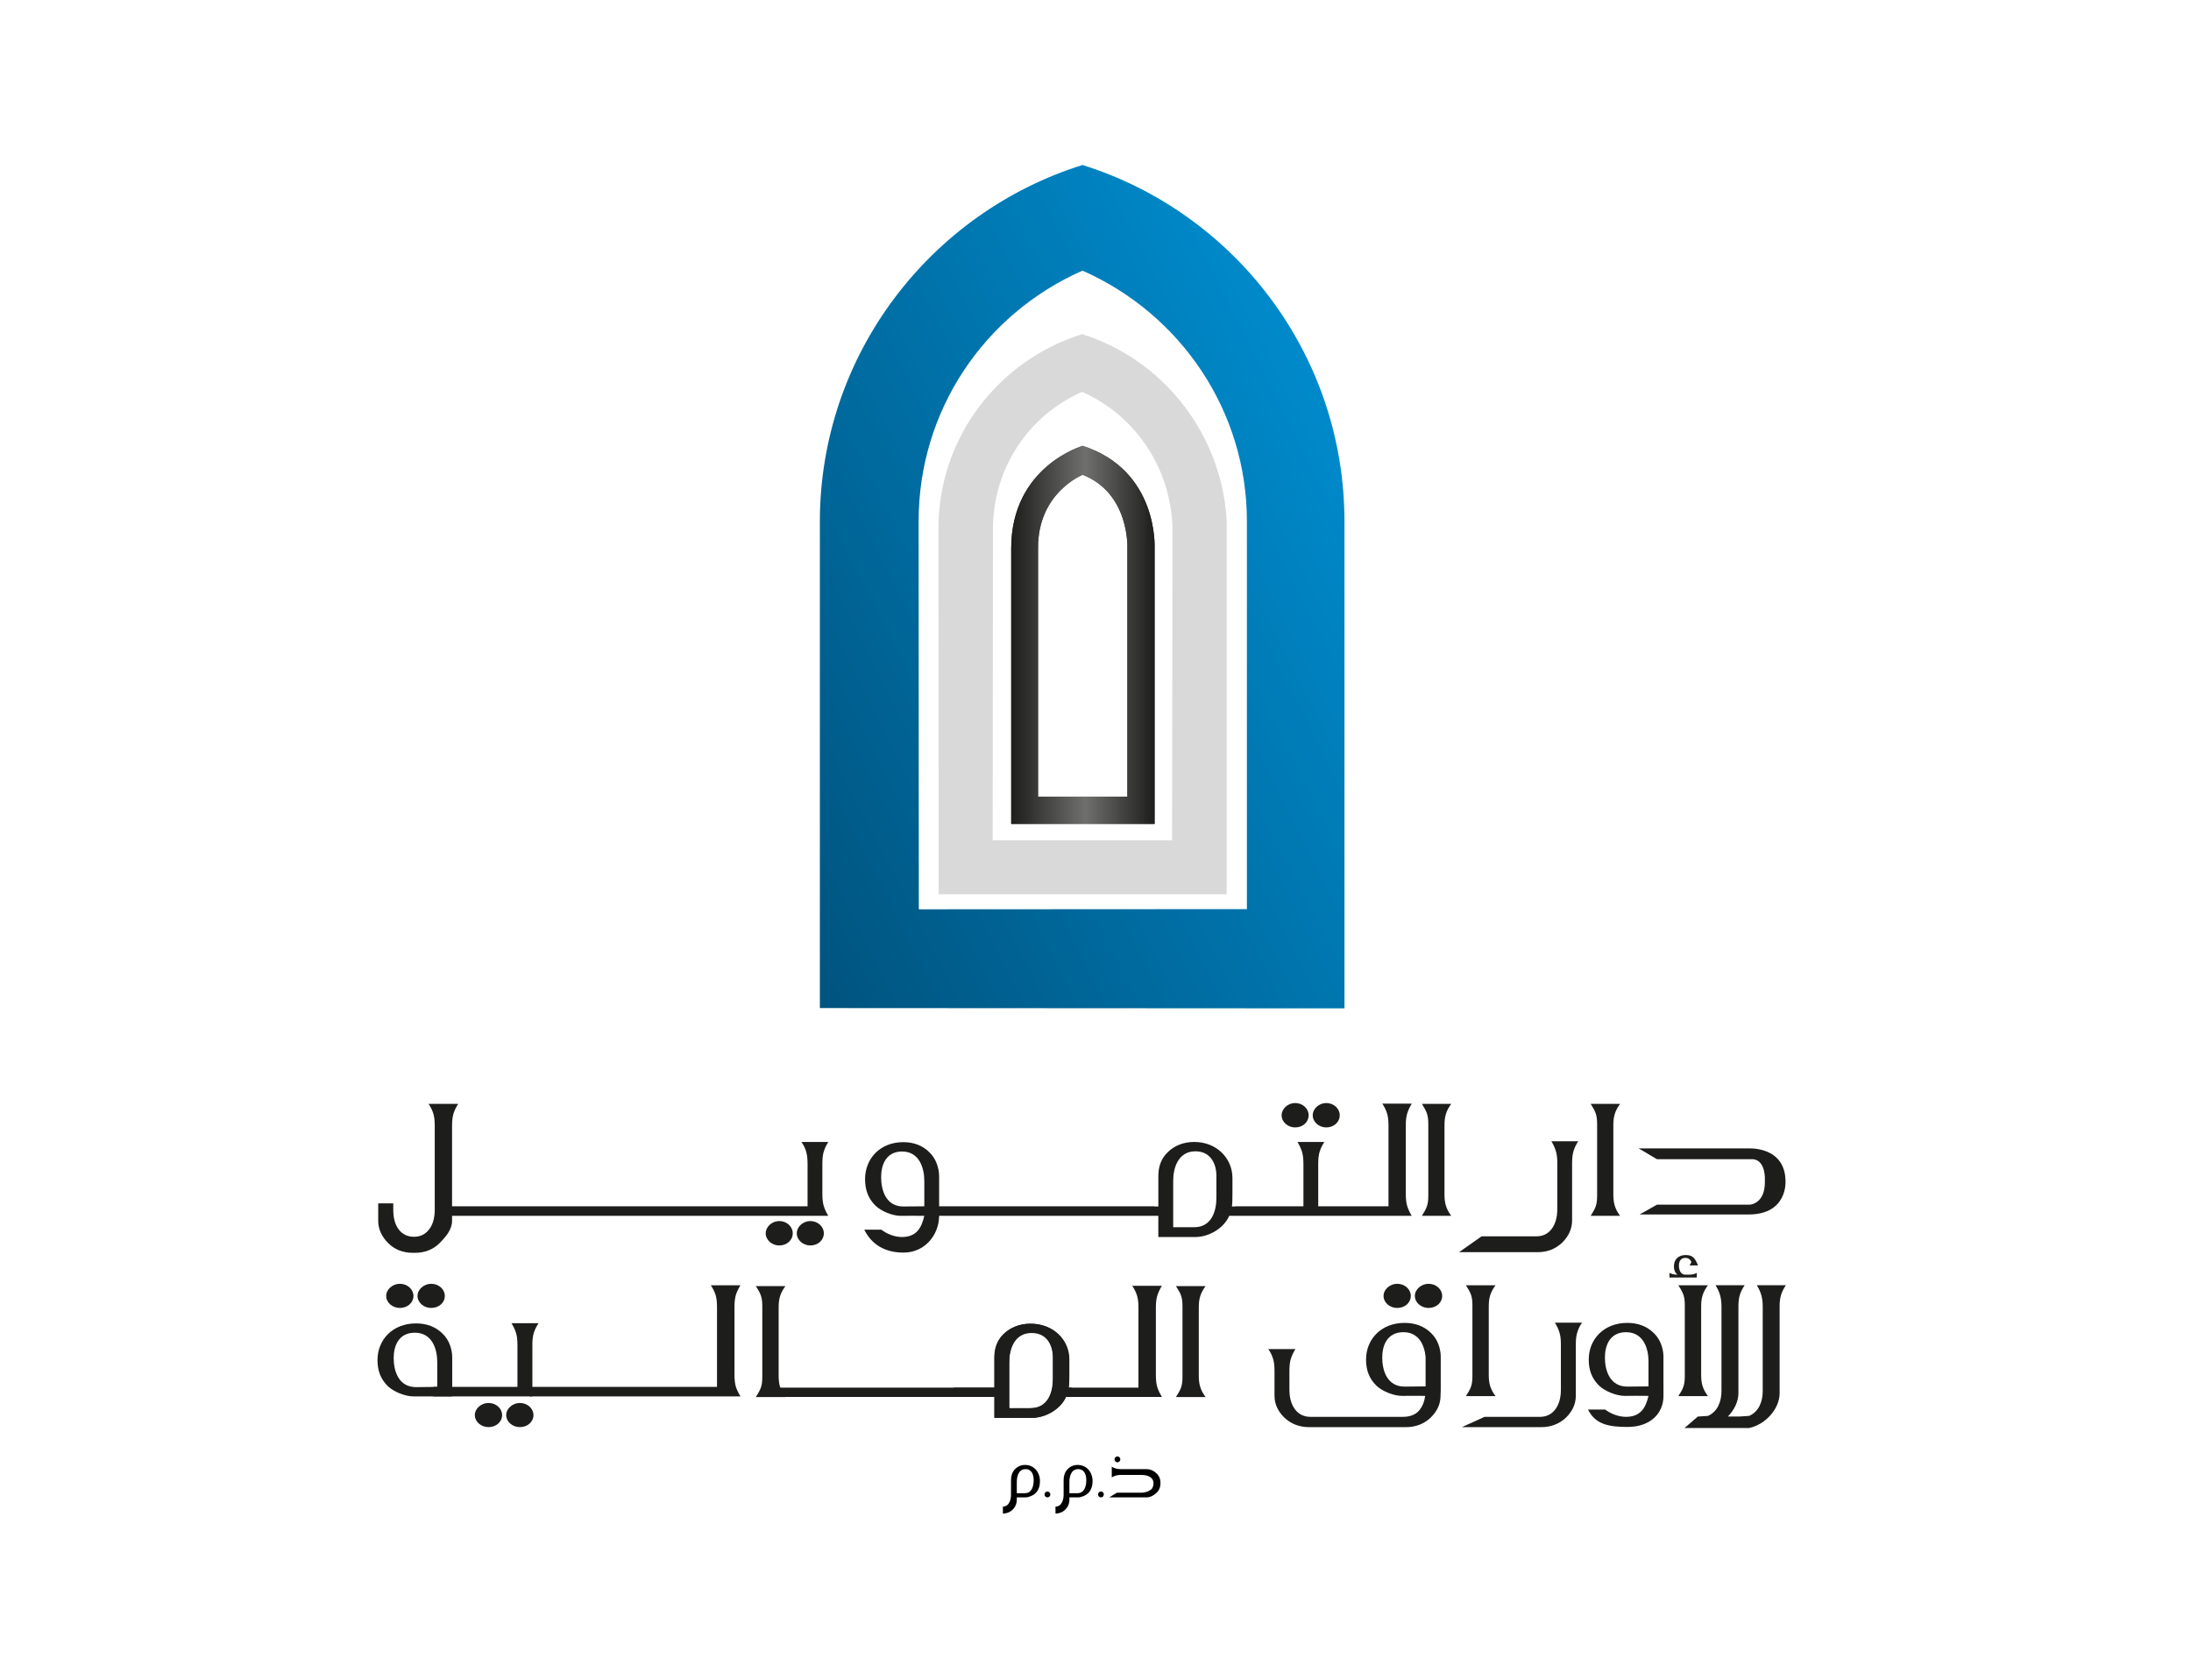 <?xml version="1.0" ?>
<!-- Generator: Adobe Illustrator 16.0.0, SVG Export Plug-In . SVG Version: 6.00 Build 0)  -->
<!DOCTYPE svg
  PUBLIC '-//W3C//DTD SVG 1.1//EN'
  'http://www.w3.org/Graphics/SVG/1.1/DTD/svg11.dtd'>
<svg xmlns="http://www.w3.org/2000/svg" xmlns:xlink="http://www.w3.org/1999/xlink" version="1.1" id="Layer_1" x="0px" y="0px" viewBox="0 0 450 345" enable-background="new 0 0 450 345" xml:space="preserve">
	<rect x="-50.5" y="-19.445" fill="#FFFFFF" width="551" height="383.673"/>
	<g id="Layer_1_1_" display="none">
		<path display="inline" fill="#1A191D" d="M187.697,297.777h-0.431l-0.216-0.215v-3.02h0.432c1.725,0,3.234-1.294,3.234-2.804   c0-0.216,0-0.216,0-0.431c0-0.647-0.216-1.295-0.647-1.727c-0.647-0.646-1.509-0.861-2.372-0.861h-2.803   c-0.215,0-0.646,0.215-0.646,0.432l0,0c0,0.216,0.215,0.431,0.431,0.431h0.431c0.216,0,0.216,0,0.216,0.433v7.762h-0.216   c-0.216,0-0.431,0.217-0.431,0.432c0,0.216,0.431,0.432,0.647,0.432l0,0h2.156c0.215,0,0.646-0.216,0.646-0.432l0,0   C188.128,297.994,187.913,297.777,187.697,297.777z M187.05,290.016L187.05,290.016c0.647,0,1.078,0,1.51,0.433   c0.431,0.431,0.646,0.862,0.646,1.509c0,0.861-0.646,1.51-1.509,1.51h-0.215h-0.432V290.016L187.05,290.016z M190.931,296.7   c-0.647,0-1.078,0.431-1.078,0.862c0,0,0,0,0,0.215c0,0.646,0.431,1.078,1.078,1.078c0.431,0.217,1.294,0,1.509-0.646   c0.216-0.432,0-1.078-0.431-1.509C191.578,296.7,191.362,296.7,190.931,296.7z M196.106,288.938h-2.156   c-0.216,0-0.647,0.217-0.647,0.433l0,0c0,0.215,0.215,0.431,0.431,0.431h0.216c0.215,0,0.215,0,0.215,0.432v6.037   c0,3.02-0.431,3.451-1.078,4.098c-0.215,0.216-0.215,0.216-0.431,0.216c-0.216,0-0.431,0.216-0.431,0.433   c0,0.215,0.215,0.43,0.431,0.43h0.216c0.215,0,0.215,0,0.431-0.215c0.862-0.432,1.509-1.078,1.94-1.94   c0.431-1.078,0.647-2.371,0.431-3.665v-5.391c0-0.217,0-0.433,0.216-0.433h0.216c0.215,0,0.431-0.216,0.431-0.431   C196.753,289.152,196.538,288.938,196.106,288.938z M196.106,289.8L196.106,289.8z M198.694,296.7   c-0.647,0-1.078,0.431-1.078,0.862c0,0,0,0,0,0.215c0,0.646,0.431,1.078,1.078,1.078c0.431-0.215,0.647-1.078,0.431-1.51   C198.909,297.131,198.909,296.916,198.694,296.7z M204.3,292.818l-0.431-0.215c-0.647-0.433-1.078-1.078-1.293-1.727   c0-0.646,0.431-1.078,0.862-1.078c0,0,0,0,0.216,0c0.431,0,0.862,0,1.078,0.432c0,0.217,0,0.217,0.215,0.432   c0,0.216,0.216,0.432,0.431,0.432c0.216,0,0.432,0,0.432-0.646v-1.294c0-0.217-0.216-0.432-0.432-0.432h-0.431   c-0.431,0-0.647-0.217-1.078-0.217c-1.293-0.215-2.587,0.863-2.803,2.156c0,0,0,0,0,0.216c0,1.078,0.647,2.156,1.725,2.804   l0.431,0.432c0.647,0.432,1.078,1.078,1.294,1.726c0,0.646-0.431,1.293-1.294,1.293l0,0c-0.646,0-1.078-0.215-1.293-0.862v-0.431   c0-0.216-0.216-0.432-0.431-0.432c-0.216,0-0.432,0.216-0.432,0.432l0,0l0,0v0.216l0,0v1.077c0,0.433,0.216,0.647,0.432,0.863   c0.431,0.215,1.078,0.431,1.725,0.431c1.51,0,3.019-1.294,3.019-2.803l0,0C206.025,294.76,205.378,293.466,204.3,292.818z    M208.397,296.7c-0.647,0-1.078,0.431-1.078,0.862c0,0,0,0,0,0.215c0,0.646,0.431,1.078,1.078,1.078s1.078-0.432,1.078-0.861   c0,0,0,0,0-0.217C209.475,297.131,209.044,296.7,208.397,296.7z M218.531,295.838c-0.216,0-0.431,0-0.431,0.215v0.217   c0,0.432-0.216,0.646-0.431,0.861c-0.432,0.432-1.078,0.432-1.725,0.432c-2.156,0-3.881-1.725-3.881-3.881l0,0   c0-1.078,0.216-1.94,0.862-2.804c0.647-0.431,1.51-0.646,2.372-0.646c0.862,0,1.509,0.216,2.156,0.646   c0.216,0.216,0.431,0.433,0.431,0.862c0,0.216,0.216,0.646,0.431,0.646l0,0c0.216,0,0.432,0,0.432-0.646v-1.725   c0-0.217-0.216-0.433-0.432-0.433c-0.431,0-0.646,0-1.078-0.215l0,0c-0.431,0-1.078-0.216-1.725-0.216   c-1.51-0.217-2.803,0.431-3.881,1.293c-0.863,0.863-1.509,2.156-1.509,3.449c0,1.295,0.431,2.805,1.509,3.666   c1.078,0.862,2.587,1.295,4.097,1.295c0.647,0,1.509,0,2.156-0.217c0.216-0.216,0.431-0.432,0.431-0.646   c0.216-0.433,0.216-1.078,0.216-1.511C218.962,296.053,218.747,295.838,218.531,295.838z M223.275,294.975h4.313v-1.725h-4.313   V294.975z M238.152,293.25c0,0.216-0.215,0.432-0.432,0.646l-0.216,0.215h2.804l-0.216-0.215c0-0.215,0-0.215-0.216-0.432   c-0.216-0.646-0.432-1.078-0.861-1.727c-0.646-0.646-1.295-0.861-2.156-0.861c-0.862,0-1.726,0.216-2.156,0.861   c-0.646,0.647-0.862,1.511-0.862,2.373c0,0.861,0.216,1.51,0.646,2.156c-0.646,0-1.293,0.215-1.725,0.432   c-0.432,0.216-0.861,0.646-0.861,1.294c0,0.646,0.215,1.077,0.646,1.509c0.862,0.862,1.94,1.294,3.019,1.078   c1.078,0,1.94-0.432,2.805-1.078c0.431-0.216,0.646-0.646,0.646-1.078l0.215-0.216h-1.726c0,0.216-0.215,0.216-0.431,0.216   c-0.432,0.217-1.078,0.432-1.51,0.432c-0.646,0-1.295-0.215-1.94-0.432l-0.216-0.216c0-0.215,0-0.215,0.216-0.215   c0.433-0.216,1.078-0.216,1.51-0.216h4.743v-1.727l-0.216,0.217c-0.216,0.215-0.646,0.432-0.862,0.432h-1.939   c-0.433,0-0.862-0.217-1.078-0.647c-0.217-0.431-0.432-1.077-0.432-1.725c0-0.433,0.215-1.078,0.432-1.511   c0.216-0.431,0.646-0.431,1.078-0.431c0.432,0,0.861,0.216,1.078,0.646l0,0C238.152,292.818,238.152,293.034,238.152,293.25   L238.152,293.25z M241.818,296.27c-0.432,0-0.862,0.432-0.862,0.861c0,0.432,0.433,0.863,0.862,0.863   c0.432,0,0.863-0.432,0.863-0.863l0,0C242.682,296.7,242.25,296.27,241.818,296.27L241.818,296.27z M247.855,290.878   c-0.861,0-1.51,0.216-2.155,0.862c-0.433,0.646-0.862,1.294-0.862,2.156v2.804c0,0.431,0,2.155-1.294,2.155h-0.216v1.726h0.216   c1.509,0,3.019-1.294,3.019-2.804l0,0v-0.215h1.51c0.863,0,1.51-0.433,2.156-0.862c0.646-0.647,0.862-1.511,0.862-2.372   c0.216-1.725-1.294-3.234-3.019-3.45H247.855L247.855,290.878z M247.855,296.7h-1.293v-1.94c-0.217-1.078,0.432-1.941,1.51-2.156   c0.861,0.215,1.509,0.862,1.293,1.726c0,0,0,0,0,0.216C249.581,295.622,248.936,296.484,247.855,296.7L247.855,296.7L247.855,296.7   z M252.385,296.27c-0.432,0-0.863,0.432-0.863,0.861c0,0.432,0.433,0.863,0.863,0.863c0.432,0,0.862-0.432,0.862-0.863l0,0   C253.247,296.7,252.814,296.27,252.385,296.27L252.385,296.27z M261.225,290.447c0.433,0,0.863-0.432,0.863-0.863   c0-0.215,0-0.432-0.216-0.432h0.431c0,0.217-0.215,0.217-0.215,0.432c0,0.432,0.432,0.863,0.862,0.863s0.862-0.432,0.862-0.863   s-0.433-0.861-0.862-0.861l0,0h-0.216c0-0.217,0.216-0.217,0.216-0.432c0-0.432-0.433-0.863-0.862-0.863   c-0.432,0-0.863,0.432-0.863,0.863c0,0.215,0,0.432,0.217,0.432h-0.217c-0.431,0-0.861,0.432-0.861,0.861   C260.361,290.016,260.794,290.447,261.225,290.447L261.225,290.447z M265.105,296.7v-4.528c0-0.216,0.217-0.432,0.217-0.646   l0.215-0.215h-7.547l0.216,0.215c0.216,0.216,0.216,0.646,0.433,0.863v4.742c0,0.432-0.217,1.078-0.433,1.51   c-0.216,0.433-0.646,0.433-1.078,0.433c-0.431,0-0.862-0.216-1.078-0.647c-0.216-0.431-0.431-1.078-0.431-1.509v-4.744   c0-0.216,0.215-0.646,0.431-0.862l0.216-0.215h-2.803l0.215,0.215c0.217,0.217,0.432,0.646,0.432,0.862s0.217,0.646,0.217,0.862   v4.96c0,0.646,0.216,1.509,0.861,1.94c0.433,0.646,1.295,0.861,1.94,0.861h0.216c0.646,0,1.51-0.216,1.94-0.861   c0.647-0.433,0.862-1.295,0.862-1.94v-0.216h5.391l-0.215-0.217C265.322,297.348,265.105,296.916,265.105,296.7L265.105,296.7z    M261.225,296.7h-1.078v-3.45c0-0.216,0-0.646,0.217-0.861c0-0.217,0.216-0.647,0.432-0.863v-0.432l0,0   c0.217,0.217,0.432,0.646,0.432,0.862s0.215,0.647,0.215,0.862v3.666L261.225,296.7L261.225,296.7z M263.381,296.7h-0.646v-3.45   c0-0.216,0-0.646,0.217-0.861c0-0.217,0.216-0.433,0.216-0.647c0.215,0.216,0.215,0.432,0.215,0.647L263.381,296.7L263.381,296.7   L263.381,296.7z"/>
		<g id="Icon" display="inline">
			<linearGradient id="SVGID_1_" gradientUnits="userSpaceOnUse" x1="3301.518" y1="-2336.121" x2="3364.226" y2="-2336.121" gradientTransform="matrix(1.941 -0.949 0.949 1.941 -4004.884 7808.383)">
				<stop offset="0" style="stop-color:#034B70"/>
				<stop offset="1" style="stop-color:#179BD7"/>
			</linearGradient>
			<path fill="url(#SVGID_1_)" d="M191.794,97.247v79.134h66.412l-0.216-79.134c0-22.209-12.938-42.263-33.206-51.104    C204.731,55.416,191.794,75.469,191.794,97.247L191.794,97.247z M171.741,97.247c0-33.207,21.563-62.531,53.259-72.666    c31.697,9.919,53.26,39.244,53.26,72.666v0.215l0.215,98.972h-106.95L171.741,97.247L171.741,97.247z"/>
		</g>
		<path display="inline" fill="#1A191D" d="M93.253,253.791c-0.215,0-0.431,0-0.431,0.215h-10.35c-0.431,0-0.862,0.217-0.862,0.432   c0,0.217,0,0.217,0,0.433c0,0.215,0.216,0.646,0.431,0.646c0,0,0,0,0.216,0h0.862c0.431,0,0.863,0.646,0.647,1.078l0,0v10.35   c0,1.941,0,3.666-0.216,5.606c0,0.433,0,0.862-0.431,1.078h-0.647c-0.431,0-0.646,0.216-0.646,0.647c0,0.215,0,0.646,0.862,0.646   h5.822c0.431,0,0.863-0.216,0.863-0.646l0,0c0-0.433-0.216-0.647-0.863-0.647h-1.078c-0.215,0-0.431,0-0.431-1.078   c-0.216-1.94-0.216-3.665-0.216-5.606v-1.939h3.45c0.431,0,0.862,0.217,0.862,0.646l0,0c0,0.216,0.216,0.646,0.216,0.863l0,0   c0,0.215,0.216,0.43,0.216,0.646c0,0.215,0.215,0.216,0.431,0.216c0.431,0,0.647-0.432,0.647-1.078v-1.725   c0-0.432,0.215-0.647,0.215-1.078l0,0v-0.432c0-0.433-0.215-0.646-0.647-0.646c-0.215,0-0.646,0.215-0.646,0.432l0,0l0,0   c-0.216,0.215-0.216,0.215-0.863,0.215h-4.097v-6.899h3.666c0.431,0,0.862,0.216,1.294,0.433l0,0c0,0.215,0.215,0.432,0.215,0.646   c0,0.432,0.216,0.862,0.647,0.862l0,0c0.431,0,0.647-0.215,0.647-0.646l0,0v-1.294l0,0v-0.431c0-0.217,0-0.647,0.215-0.862v-0.433   C94.116,254.006,93.685,253.791,93.253,253.791z M108.347,273.844h-1.078c-0.431,0-0.431-0.216-0.646-1.078   c-0.216-1.939-0.216-3.666-0.216-5.605v-10.564c0-0.433,0-0.863,0.431-1.078h0.431c0.216,0,0.647-0.217,0.647-0.433   c0,0,0,0,0-0.215c0-0.433-0.215-0.863-0.647-0.863h-0.215h-5.391c-0.431,0-0.863,0.216-0.863,0.647v0.216   c0,0.215,0.216,0.646,0.432,0.646c0,0,0,0,0.215,0h0.647c0.216,0,0.431,0.217,0.431,1.078v16.172c0,0.433-0.215,0.862-0.431,1.078   h-0.647c-0.431,0-0.647,0.217-0.647,0.646c0,0.216,0,0.646,0.863,0.646h5.822c0.431,0,0.862-0.216,0.862-0.646l0,0   C109.209,274.275,108.994,273.844,108.347,273.844z M102.525,273.844L102.525,273.844z M137.241,254.006h-4.959   c-0.647,0-1.078,0.217-1.078,0.646c0,0.217,0.216,0.646,0.431,0.646c0,0,0,0,0.216,0c0.431,0,0.647,0,1.078,0.217   c0.431,0,0.647,0.215,0.647,1.939c0,0,0.215,8.625,0.215,12.074c-0.215-0.432-0.647-0.861-1.078-1.077l0,0l-4.313-4.528   c-3.881-4.097-7.978-8.625-8.409-9.056l-0.216-0.216c-0.215-0.432-0.647-0.647-1.078-0.862c-0.862,0-0.862,1.078-0.862,1.94v15.523   c0.215,0.863,0,1.941-0.431,2.805c-0.216,0-0.647,0.215-0.863,0.215c-0.431,0-0.862,0.215-0.862,0.646l0,0   c0,0.432,0.215,0.646,0.862,0.646h4.959c0.862,0,1.078-0.432,1.078-0.646c0-0.432-0.216-0.646-0.647-0.646   c-0.431,0-0.647,0-1.078-0.215c-0.215,0-0.647-0.217-0.647-2.589c0,0-0.215-7.978-0.215-11.212l5.822,6.469   c2.803,3.02,6.685,6.899,6.9,7.332c0.647,0.861,1.509,1.508,2.372,1.939c0.862,0,0.862-0.646,0.862-2.372v-15.74   c0-1.726,0.216-1.726,0.647-1.94h0.431c0.431,0,0.863-0.215,0.863-0.646l0,0C138.319,254.438,138.103,254.006,137.241,254.006z    M162.9,273.844c-0.215,0-0.647,0-0.862-0.216c-0.431,0-1.078-0.216-1.941-2.587c-1.293-3.02-3.881-9.919-5.175-14.016   l-0.862-2.373c-0.216-0.861-0.432-1.293-1.078-1.293c-0.647,0-0.863,0.432-1.078,1.293l0,0c-0.216,0.217-0.647,1.94-6.038,16.818   c-0.216,1.078-0.863,1.727-1.725,2.156h-0.647c-0.431,0-0.647,0.216-0.647,0.646c0,0.432,0.216,0.646,1.078,0.646h4.959   c0.431,0,0.863-0.216,0.863-0.646l0,0c0-0.432-0.216-0.646-0.863-0.646h-0.215c-0.216,0-0.432,0-0.432-0.216   c0-0.431,0.216-1.078,0.432-1.509l0,0l1.509-4.528h5.175l2.372,6.253l0,0c-0.216,0.216-0.431,0.432-0.431,0.646   c0,0.646,0.646,0.646,1.293,0.646h4.097c0.862,0,1.078-0.432,1.078-0.646C163.547,274.49,163.547,273.844,162.9,273.844z    M150.394,265.219l1.941-5.605c0.215,0.861,0.862,2.588,1.94,5.605H150.394L150.394,265.219z M188.344,254.006h-4.959   c-0.647,0-1.078,0.217-1.078,0.646c0,0.217,0.216,0.646,0.431,0.646c0,0,0,0,0.216,0c0.431,0,0.862,0,1.294,0.217   c0.215,0,0.646,0.215,0.646,1.939l0.216,12.074c-0.431-0.432-0.862-1.077-1.509-1.725l-3.881-4.098   c-3.881-4.313-7.763-8.625-8.194-9.057l0,0l-0.215-0.215c-0.216-0.433-0.647-0.646-1.078-0.646c-0.863,0-0.863,1.078-0.863,1.939   v15.524c0.216,0.863,0,1.94-0.431,2.804c-0.216,0.217-0.647,0.217-0.862,0.217c-0.216,0-0.647,0.215-0.647,0.431c0,0,0,0,0,0.216   c0,0.432,0.215,0.646,0.862,0.646h5.391c0.863,0,1.078-0.432,1.078-0.646s-0.215-0.646-0.862-0.646c-0.431,0-0.647,0-1.078-0.215   c-0.216,0-0.647-0.217-0.647-2.589c0,0-0.216-7.763-0.216-11.212c1.294,1.51,3.45,3.881,5.822,6.469   c2.803,3.02,6.684,6.899,6.9,7.332c1.509,1.725,1.725,1.939,2.372,1.939c0.647,0,0.863-0.646,0.863-2.372v-15.74   c0-1.726,0.215-1.726,0.647-1.94h0.431c0.431,0,0.647-0.215,0.862-0.646C189.853,254.652,189.206,254.006,188.344,254.006   L188.344,254.006z M214.435,269.531c-0.432,0-0.863,0.432-0.863,0.861c0,0.647-0.431,1.295-0.862,1.94   c-1.078,0.862-2.587,1.294-4.097,1.078c-2.372,0-4.744-1.078-6.469-2.804c-1.509-1.725-2.587-4.097-2.587-6.469   c-0.215-2.371,0.431-4.744,2.156-6.469c1.509-1.294,3.666-1.939,5.606-1.725c1.725,0,3.45,0.431,4.959,1.293   c0.646,0.646,0.862,1.51,0.862,2.371c0,0.433,0,1.078,0.647,1.078s0.647-0.646,0.862-1.078v-4.31c0-0.431-0.215-0.862-0.647-0.862   c0,0,0,0-0.215,0c-0.863,0-1.725-0.215-2.587-0.432l0,0c-1.725-0.215-3.45-0.431-3.881-0.431c-3.019-0.216-6.038,0.862-8.41,3.019   c-1.94,1.94-3.019,4.744-3.019,7.547c-0.216,3.02,1.078,6.254,3.45,8.193c2.587,2.156,5.822,3.234,9.056,3.02   c1.725,0,3.45-0.215,4.959-0.646c0.646-0.216,0.862-0.432,1.078-1.078c0.215-1.294,0.431-2.372,0.646-3.665   C215.081,269.531,214.435,269.531,214.435,269.531L214.435,269.531z M234.057,270.609c-0.432,0-0.863,0.432-0.863,0.861   c0,0.647-0.215,1.295-0.861,1.51c-0.861,0.217-1.509,0.217-2.372,0.217c-2.371,0-2.371-0.217-2.587-1.727v-3.234l0,0v-3.019   c1.078,0,2.372,0,3.45,0.216c0.862,0,0.862,0.432,0.862,0.646v0.646c0,0.432,0.215,0.646,0.646,0.862   c0.433,0,0.647-0.432,0.647-1.078v-1.726c0-0.432,0.215-0.646,0.215-1.078v-0.646c0-0.432-0.215-0.646-0.646-0.646   c-0.431,0-0.646,0.215-0.861,0.431l0,0c0,0.217-0.217,0.217-0.862,0.217h-3.666v-6.9h3.233c0.646,0,1.078,0.216,1.51,0.646   c0,0.217,0.216,0.432,0.216,0.646c0,0.432,0.216,0.861,0.647,0.861l0,0c0.43,0,0.646-0.215,0.646-0.861v-1.725   c0-0.217,0-0.647,0.216-0.862v-0.433c0-0.432-0.216-0.861-0.646-0.861l0,0c-0.215,0-0.432,0-0.432,0.216l0,0   c-0.432,0-0.646,0-1.078,0.215h-9.056c-0.431-0.215-0.863,0.216-1.078,0.647v0.216c0,0.431,0.431,0.646,0.862,0.646l0,0h0.863   c0.431,0,0.862,0.646,0.646,1.078l0,0v10.35c0,1.941,0,3.666-0.215,5.606c0,0.433-0.216,0.862-0.431,1.078h-0.647   c-0.431,0-0.647,0.216-0.647,0.647c0,0.215,0,0.646,0.862,0.646h3.45c1.078,0,2.803,0.216,5.391,0.216c1.078,0,1.725,0,1.94-1.078   c0.216-0.861,0.432-1.939,0.432-2.804C234.919,270.825,234.486,270.609,234.057,270.609L234.057,270.609z M275.456,273.844h-1.078   c-0.431,0-0.431-0.216-0.646-1.078c-0.217-1.939-0.217-3.666-0.217-5.605v-10.564c-0.216-0.433,0.217-0.863,0.646-1.078l0,0h0.646   c0.432,0,0.862-0.217,0.862-0.646l0,0c0-0.432-0.216-0.863-0.646-0.863h-0.217h-5.391c-0.432,0-0.861,0.217-0.861,0.646v0.217   c0,0.431,0.215,0.646,0.646,0.646h0.862c0.646,0.215,0.646,0.215,0.646,1.078v5.821H259.93v-5.821c0-0.863,0.215-1.078,0.646-1.078   h0.432c0.215,0,0.646-0.217,0.646-0.433c0,0,0,0,0-0.215c0-0.433-0.217-0.863-0.646-0.863h-0.216h-5.606   c-0.432,0-0.861,0.216-0.861,0.647v0.216c0,0.215,0.216,0.646,0.431,0.646c0,0,0,0,0.216,0h0.862c0.433,0,0.862,0.646,0.647,1.078   l0,0v10.35c0,1.941,0,3.666-0.217,5.606c0,0.433-0.216,0.862-0.432,1.078h-0.646c-0.432,0-0.646,0.216-0.646,0.647   c0,0.431,0.431,0.646,0.862,0.646l0,0h5.605c0.432,0,0.862-0.216,1.078-0.646c0-0.433-0.216-0.647-0.863-0.647h-1.078   c-0.215,0-0.431,0-0.646-1.078c-0.216-1.94-0.216-3.665-0.216-5.606v-2.37h10.351v2.37c0,1.941,0,3.666-0.216,5.606   c0,0.433,0,0.647-0.216,1.078h-0.646c-0.217,0-0.647,0.216-0.647,0.433c0,0,0,0,0,0.215c0,0.216,0,0.646,0.862,0.646h5.821   c0.433,0,0.862-0.216,1.078-0.646C276.104,274.275,275.889,273.844,275.456,273.844L275.456,273.844z M269.635,273.844   L269.635,273.844z M292.922,253.575c-3.234,0-6.253,1.294-8.408,3.881c-1.511,1.94-2.589,4.528-2.589,7.116   c0,2.587,0.862,5.391,2.589,7.33c1.939,2.373,4.959,3.882,8.192,3.666c3.019,0,6.038-1.293,7.979-3.449   c1.94-2.156,3.019-4.96,3.019-7.979c0-2.804-1.078-5.606-3.019-7.764C298.527,254.438,295.725,253.575,292.922,253.575z    M297.666,272.119c-1.078,0.861-2.588,1.509-4.098,1.509c-2.156,0-4.313-0.862-5.605-2.587c-1.727-1.941-2.588-4.527-2.372-7.116   c-0.216-2.155,0.646-4.528,1.94-6.253c1.294-1.294,3.234-1.939,5.175-1.939s3.882,0.861,5.175,2.371   c1.51,1.94,2.372,4.313,2.372,6.899C300.686,267.591,299.605,270.178,297.666,272.119z M329.362,254.006h-5.175   c-0.433,0-0.862,0.217-0.862,0.432c0,0.217,0,0.217,0,0.433c0,0.215,0.216,0.646,0.431,0.646c0,0,0,0,0.216,0h0.862   c0.432,0,0.863,0.646,0.647,1.078l0,0v8.842c0.216,2.155-0.217,4.313-1.511,6.252c-0.861,1.078-2.155,1.726-3.665,1.726   c-1.294,0-2.588-0.431-3.666-1.293c-0.861-0.863-1.725-2.156-1.725-6.254v-9.271c0-0.863,0.215-1.078,0.431-1.078h0.647   c0.215,0,0.646-0.217,0.646-0.433c0,0,0,0,0-0.215c0-0.433-0.216-0.863-0.646-0.863h-0.216h-5.606   c-0.432,0-0.862,0.216-0.862,0.647v0.216c0,0.215,0.217,0.646,0.432,0.646c0,0,0,0,0.216,0h0.862c0.432,0,0.862,0.646,0.646,1.078   l0,0v9.487c0,4.528,1.294,6.253,2.372,7.331c1.726,1.294,3.665,1.941,5.821,1.941s4.313-0.647,5.822-2.156   c2.371-1.941,2.587-5.391,2.587-8.41v-8.409c0-0.862,0.216-1.078,0.646-1.078h0.646c0.432,0,0.646-0.216,0.861-0.646   C330.225,254.223,329.794,254.006,329.362,254.006z M315.563,255.516L315.563,255.516z M344.24,262.848L344.24,262.848   c-0.215-0.217-0.432-0.432-0.646-0.646c-2.588-2.156-3.019-2.805-3.019-4.098s1.078-2.588,2.372-2.588h0.215   c1.078-0.216,2.156,0.217,2.804,1.078c0,0.217,0.216,0.862,0.216,1.078l0,0c0,0.432,0.215,0.646,0.646,0.646   c0.646,0,0.646-0.862,0.646-1.078v-2.588l0,0v-0.215c0-0.433-0.215-0.646-0.86-0.646c-0.218,0-0.647,0-0.863-0.216   c-0.862-0.216-1.725-0.216-2.588-0.216c-1.509,0-3.234,0.432-4.313,1.51s-1.725,2.371-1.725,3.881c0,1.939,0.646,3.666,3.666,6.253   l1.078,0.862c2.371,1.941,2.803,2.804,2.803,4.313c0,0.647-0.215,1.51-0.862,1.941c-0.646,0.646-1.509,0.861-2.372,0.861   c-1.51,0.217-3.019-0.861-3.448-2.371v-0.862c0-0.433-0.218-0.862-0.647-0.862l0,0c-0.431,0-0.646,0.432-0.646,0.862l0,0l0,0v2.803   c-0.216,0.647,0,1.294,0.646,1.511c1.078,0.431,2.372,0.861,3.665,0.861c1.51,0,3.021-0.432,4.313-1.294   c1.51-1.078,2.373-2.803,2.373-4.743C348.122,267.375,347.475,265.436,344.24,262.848z M367.959,270.609   c-0.431,0-0.862,0.432-0.862,0.861c0,0.647-0.216,1.295-0.861,1.51c-0.862,0.217-1.511,0.217-2.372,0.217   c-2.372,0-2.372-0.217-2.372-1.727v-6.253c1.078,0,2.156,0,3.233,0.216c0.863,0,0.863,0.432,0.863,0.646v0.646   c0,0.432,0.215,0.862,0.646,0.862l0,0c0.432,0,0.646-0.216,0.646-1.077v-1.727c0-0.432,0-0.862,0.216-1.078v-0.646   c0-0.432-0.216-0.646-0.646-0.646c-0.216,0-0.433,0.215-0.647,0.431v0.217c-0.215,0.215-0.646,0.215-0.861,0.215h-3.665v-6.899   h3.233c0.646,0,1.078,0.216,1.509,0.647c0,0.215,0.217,0.431,0.217,0.646c0,0.433,0.216,0.862,0.646,0.862l0,0   c0.433,0,0.647-0.217,0.647-0.862v-0.862l0,0v-0.861c0-0.217,0-0.647,0.216-0.863v-0.432c0-0.432-0.216-0.646-0.647-0.861   c-0.216,0-0.431,0-0.431,0.215h-9.919c-0.432,0-1.078,0.217-1.078,0.863l0,0c0,0.431,0.431,0.646,0.862,0.646l0,0h0.861   c0.433,0,0.862,0.646,0.647,1.077l0,0v10.351c0,1.94,0,3.666-0.216,5.605c0,0.432,0,0.646-0.216,1.078h-0.646   c-0.432,0-0.646,0.216-0.646,0.646c0,0.216,0,0.646,0.861,0.646h3.45c1.078,0,2.804,0.217,5.391,0.217c1.078,0,1.727,0,1.94-1.078   c0.216-0.863,0.432-1.94,0.432-2.805c0.217-0.215,0-0.646-0.216-0.861C368.175,270.609,367.959,270.609,367.959,270.609   L367.959,270.609z"/>
		<path display="inline" fill="#1A191D" d="M169.153,239.775c-1.294,0-2.372,0.861-2.588,1.939c-0.431-1.078-1.293-1.939-2.587-1.939   c-1.509,0-2.587,1.078-2.803,2.586c0,1.511,1.294,2.589,2.803,2.589l0,0c1.294,0,2.372-0.862,2.587-1.94   c0.432,1.078,1.294,1.94,2.588,1.94c1.509,0,2.803-1.078,2.803-2.589l0,0C171.741,240.854,170.663,239.775,169.153,239.775z    M172.603,237.619c-0.431-0.646-0.647-1.078-0.862-1.727c-0.216-0.646-0.216-1.509-0.216-2.156V227.7c0-0.647,0-1.511,0.216-2.156   c0.215-0.647,0.431-1.294,0.862-1.726l0.431-0.646h-6.684l0.431,0.646c0.431,0.432,0.647,1.078,0.862,1.726   c0.216,0.646,0.216,1.509,0.216,2.156v7.763H96.487v-15.311c0-0.646,0-1.51,0.216-2.155c0.216-0.647,0.431-1.294,0.862-1.726   l0.432-0.646h-6.685l0.431,0.646c0.431,0.432,0.647,1.078,0.863,1.726c0.215,0.646,0.215,1.509,0.215,2.155v16.604   c0,1.294-0.215,2.588-0.862,3.666c-0.431,0.862-1.509,1.294-2.372,1.294c-1.078,0-1.94-0.432-2.587-1.294   c-0.647-1.078-1.078-2.372-0.862-3.666v-1.509h-3.666v3.665c0,1.727,0.647,3.449,1.941,4.527c1.293,1.295,3.019,1.94,4.959,1.94   h0.431c1.94,0,3.666-0.646,4.959-1.94c1.293-1.078,1.94-2.803,1.94-4.527v-0.432h76.547L172.603,237.619z M290.766,217.997   c0.217-0.647,0.433-1.294,0.862-1.726l0.433-0.646h-6.686l0.432,0.646c0.432,0.432,0.646,1.078,0.862,1.726   c0.216,0.646,0.216,1.509,0.216,2.155v15.524H273.3v-7.762c0-0.647,0-1.51,0.216-2.156c0.217-0.647,0.433-1.294,0.862-1.726   l0.433-0.646h-6.686l0.432,0.646c0.432,0.646,0.646,1.078,0.862,1.726c0.216,0.646,0.216,1.509,0.216,2.156v7.762h-14.447v-4.959   c0-3.881-3.019-7.331-7.114-7.331c-0.216,0-0.216,0-0.433,0c-1.939,0-3.881,0.862-5.391,2.156c-1.294,1.294-1.939,3.02-1.939,4.959   v5.391h-45.498v-5.391c0-1.939-0.647-3.665-1.94-4.959c-1.294-1.51-3.234-2.156-5.175-2.156c-4.097-0.216-7.331,3.02-7.547,6.899   c0,0.216,0,0.432,0,0.647c-0.215,1.939,0.647,4.097,2.156,5.391c1.294,1.294,3.019,1.939,4.959,2.156h3.881   c0,1.939-1.725,3.233-3.666,3.233l0,0c-1.294,0-2.588-0.432-3.45-1.294h-4.313l0.216,0.646c1.293,3.02,4.528,4.959,7.762,4.744   c3.881,0,7.116-3.234,7.116-7.115h45.281v4.097h7.331c2.805,0,5.391-1.51,6.686-4.097h37.733l-0.432-0.647   c-0.431-0.646-0.646-1.077-0.862-1.725c-0.216-0.647-0.216-1.511-0.216-2.156V220.15   C290.55,219.291,290.55,218.645,290.766,217.997z M191.362,235.463h-3.45c-3.234,0-3.666-3.666-3.666-5.176s0.431-4.527,3.45-4.527   c3.45,0,3.666,4.313,3.666,5.176V235.463z M251.307,234.385c0,1.51-0.432,5.176-3.666,5.176h-3.449v-8.625   c0-0.862,0.216-5.176,3.666-5.176c2.586,0,3.449,2.156,3.449,4.313V234.385z M299.605,216.271l0.432-0.646h-6.684l0.431,0.646   c0.862,1.078,1.077,2.588,1.077,3.881v13.584c0,1.295-0.215,2.805-1.077,3.883l-0.431,0.646h6.684l-0.432-0.646   c-0.646-1.078-1.078-2.588-1.078-3.883v-13.367C298.313,218.859,298.744,217.564,299.605,216.271z M320.091,223.604   c0.432,0.646,0.646,1.078,0.862,1.726s0.216,1.51,0.216,2.155v8.842c0.216,1.294-0.216,2.587-0.862,3.665l0,0   c-0.862,1.294-2.155,1.94-3.666,1.726h-10.996l-2.804,2.156l-1.077,0.861h16.171c1.94,0.217,3.882-0.646,4.959-2.155   c1.078-1.294,1.727-2.804,1.94-4.528v-11.212c0-0.647,0-1.51,0.216-2.155c0.216-0.647,0.433-1.295,0.862-1.727l0.432-0.646h-6.685   L320.091,223.604z M334.106,216.271l0.431-0.646h-6.685l0.432,0.646c0.862,1.078,1.078,2.588,1.078,3.881v13.584   c0,1.295-0.216,2.805-1.078,3.883l-0.432,0.646h6.685l-0.431-0.646c-0.647-1.078-1.078-2.588-1.078-3.883v-13.367   C332.813,218.859,333.244,217.564,334.106,216.271L334.106,216.271z M267.693,220.8c1.293,0,2.371-0.862,2.588-1.94   c0.216,1.078,1.294,1.94,2.588,1.94c1.509,0,2.587-1.077,2.587-2.587s-1.078-2.588-2.587-2.588c-1.294,0-2.372,0.861-2.588,1.939   c-0.432-1.078-1.295-1.939-2.588-1.939c-1.51,0-2.588,1.078-2.803,2.588C264.891,219.723,266.186,220.8,267.693,220.8   L267.693,220.8L267.693,220.8z M361.275,224.896h-23.288l1.294,0.862l2.372,1.726h20.053c1.51,0,1.94,1.078,1.94,4.097   s-1.293,3.666-2.156,3.666h-19.621l-2.372,1.94l-1.078,0.861h23.071c3.45,0.217,6.254-2.372,6.469-5.82c0-0.217,0-0.647,0-0.863   c0-3.665-2.803-6.469-6.469-6.469H361.275L361.275,224.896z"/>
	</g>
	<g display="none">
		<path display="inline" fill="#231F20" d="M85.165,285.354c-0.429-0.146-0.516-0.278-0.516-0.881c0-1.523,0.13-3.268,0.13-3.688   c0.006-0.353,0.127-0.688,0.353-0.688c0.241,0,0.29,0.246,0.29,0.44c0,0.414,0.102,0.93,0.246,1.444   c0.591,2.063,2.212,2.834,3.986,2.834c2.471,0,3.734-1.767,3.734-3.19c0-1.431-0.445-2.707-2.752-4.53l-1.276-0.982   c-3.048-2.379-4.131-4.324-4.131-6.535c0-3.063,2.555-5.361,6.438-5.361c1.824,0,2.998,0.295,3.685,0.492   c0.256,0.049,0.398,0.196,0.398,0.344c0,0.432-0.097,1.203-0.097,3.342c0,0.689-0.046,0.891-0.303,0.891   c-0.191,0-0.258-0.189-0.258-0.494c0-0.242-0.13-1.184-0.768-1.866c-0.394-0.541-1.177-1.438-3.001-1.438   c-2.066,0-3.322,1.287-3.322,2.908c0,1.283,0.646,2.248,2.966,4.051l0.773,0.527c3.352,2.565,4.551,4.521,4.551,7.207   c0,1.547-0.591,3.51-2.619,4.838c-1.415,0.834-2.963,1.094-4.416,1.094C87.616,286.105,86.357,285.896,85.165,285.354"/>
		<path display="inline" fill="#231F20" d="M114.814,272.7c0-4.153,0-4.941-0.091-5.925c-0.038-0.89-0.293-1.295-1.199-1.555   c-0.222,0-0.668-0.021-1.059-0.021c-0.347,0-0.488-0.103-0.488-0.242c0-0.252,0.193-0.252,0.64-0.252c0.733,0,1.553,0,2.21,0   c0.761,0,1.406,0,1.792,0c0.903,0,6.445,0,6.961,0s0.975-0.097,1.177-0.195c0.149-0.048,0.34-0.061,0.485-0.061   c0.143,0,0.143,0.061,0.143,0.256c0,0.198-0.129,0.517-0.237,1.808c-0.021,0.256-0.05,1.532-0.144,1.803   c-0.006,0.179-0.05,0.277-0.264,0.277c-0.185,0-0.258-0.047-0.258-0.299c0-0.234,0-0.751-0.129-1.011   c-0.236-0.517-0.516-0.854-1.91-1.031c-0.44-0.024-3.375-0.119-3.933-0.119c-0.151,0-0.216,0.119-0.216,0.296v7.043   c0,0.229,0.024,0.26,0.216,0.26c0.592,0,3.789,0,4.424,0c0.688-0.03,1.127-0.174,1.38-0.467c0.167-0.199,0.296-0.31,0.425-0.31   c0.129,0,0.213,0,0.213,0.258c0,0.099-0.097,0.519-0.213,2.011c-0.027,0.569-0.129,1.602-0.129,1.856c0,0.26,0,0.517-0.258,0.517   c-0.188,0-0.258-0.107-0.258-0.257c0-0.26,0-0.64-0.122-1.03c-0.136-0.517-0.523-0.985-1.554-1.031   c-0.516-0.055-3.271-0.102-3.956-0.102c-0.145,0-0.169,0.102-0.169,0.301v2.119c0,1.03,0,3.608,0,4.385   c0.065,1.896,0.516,2.317,3.352,2.317c0.753,0,1.934,0,2.622-0.266c0.73-0.401,1.077-1.021,1.247-2.071   c0.084-0.343,0.128-0.497,0.319-0.497c0.199,0,0.199,0.257,0.199,0.517c0,0.674-0.199,2.578-0.337,3.094   c-0.181,0.771-0.439,0.771-1.477,0.771c-2.113,0-3.643-0.048-4.87-0.096c-1.183-0.095-2.065-0.147-2.858-0.147   c-0.34,0-0.93,0-1.622,0.053c-0.632,0-1.344,0.096-1.916,0.096c-0.335,0-0.586-0.146-0.586-0.294c0-0.126,0.127-0.2,0.49-0.2   c0.41,0,0.742-0.095,0.982-0.182c0.59-0.014,0.718-0.702,0.845-1.538c0.131-1.081,0.131-3.362,0.131-5.94V272.7z"/>
		<path display="inline" fill="#231F20" d="M90.063,241.503c0,2.578,0,4.642,0.13,5.866c0.127,0.818,0.258,1.354,1.084,1.501   c0.385,0.088,0.978,0.116,1.363,0.116c0.388,0,0.516,0.012,0.516,0.25c0,0.162-0.234,0.266-0.643,0.266   c-1.717,0-3.482-0.104-4.174-0.104c-0.724,0-2.457,0.104-3.521,0.104c-0.385,0-0.554-0.057-0.554-0.266   c0-0.238,0.119-0.25,0.385-0.25c0.404,0,0.773-0.028,1.031-0.116c0.516-0.147,0.646-0.683,0.773-1.501   c0.13-1.227,0.13-3.288,0.13-5.866v-4.892c0-4.162,0-4.946-0.021-5.911c-0.105-0.863-0.294-1.308-1.215-1.572   c-0.194,0-0.698,0-1.083,0c-0.258,0-0.458-0.069-0.458-0.251c0-0.266,0.2-0.266,0.626-0.266c0.732,0,1.505,0,2.263,0   c0.669,0,1.305,0.011,1.694,0.011c1.059,0,6.702,0,7.326-0.011c0.535,0,0.819,0,1.113-0.029c0.195-0.105,0.325-0.221,0.453-0.221   c0.13,0,0.163,0.115,0.163,0.25c0,0.259-0.133,0.517-0.195,1.297c-0.041,0.251-0.096,1.804-0.144,2.191   c-0.047,0.188-0.083,0.387-0.277,0.387c-0.19,0-0.259-0.139-0.294-0.481c0-0.196,0-0.579-0.154-1.065   c-0.184-0.285-0.773-0.779-1.805-0.779l-4.255-0.03c-0.157,0-0.258,0.03-0.258,0.295v6.954c0,0.178,0.006,0.266,0.204,0.266h3.536   c0.468,0,0.846,0,1.239-0.028c0.536-0.06,0.915-0.236,1.209-0.487c0.13-0.265,0.141-0.295,0.32-0.295   c0.109,0,0.196,0.03,0.196,0.247c0,0.099-0.136,0.813-0.258,1.634c-0.029,0.583-0.117,1.844-0.117,2.023   c0,0.251,0,0.516-0.269,0.516c-0.13,0-0.22-0.168-0.22-0.307c0-0.209-0.038-0.53-0.168-0.92c-0.127-0.32-0.516-0.836-1.415-0.977   c-0.648-0.125-3.611-0.125-4.053-0.125c-0.146,0-0.204,0.083-0.204,0.266L90.063,241.503L90.063,241.503z"/>
		<path display="inline" fill="#231F20" d="M106.097,236.611c0-4.158,0-4.954-0.049-5.913c-0.053-0.865-0.343-1.306-0.915-1.542   c-0.343-0.028-0.681-0.028-1.018-0.028c-0.258,0-0.428-0.069-0.428-0.26c0-0.257,0.188-0.257,0.674-0.257   c1.043,0,2.741,0.015,3.56,0.015c0.705,0,2.323-0.015,3.377-0.015c0.343,0,0.552,0,0.552,0.257c0,0.188-0.13,0.26-0.401,0.26   c-0.295,0-0.502,0-0.871,0c-0.718,0.218-0.92,0.658-1.006,1.57c-0.042,0.959-0.042,1.755-0.042,5.913v4.892   c0,2.58,0,4.841,0.127,5.952c0.052,0.751,0.258,1.268,1.07,1.4c0.381,0.111,0.993,0.131,1.404,0.131   c0.324,0,0.474,0.017,0.474,0.25c0,0.16-0.239,0.266-0.529,0.266c-1.831,0-3.577-0.105-4.339-0.105   c-0.634,0-2.332,0.105-3.469,0.105c-0.338,0-0.54-0.105-0.54-0.266c0-0.233,0.13-0.25,0.449-0.25c0.419,0,0.712-0.02,0.97-0.131   c0.558-0.135,0.756-0.619,0.812-1.416c0.139-1.097,0.139-3.356,0.139-5.938L106.097,236.611L106.097,236.611z"/>
		<path display="inline" fill="#231F20" d="M122.445,245.668c0.104,2.225,0.443,2.9,1.006,3.055c0.443,0.264,0.979,0.264,1.418,0.264   c0.279,0,0.476,0,0.476,0.252c0,0.209-0.248,0.265-0.627,0.265c-1.783,0-2.943-0.104-3.458-0.104c-0.254,0-1.547,0.104-2.965,0.104   c-0.373,0-0.626-0.009-0.626-0.265c0-0.252,0.203-0.252,0.497-0.252c0.333,0,0.821,0,1.195-0.176   c0.739-0.192,0.868-1.013,0.868-3.434l0.258-16.27c0-0.578,0.09-1.012,0.374-1.012c0.271,0,0.529,0.387,1.017,0.873   c0.286,0.424,4.528,4.825,8.537,8.924c1.88,1.813,5.591,5.799,6.056,6.188h0.132l-0.258-12.375   c-0.002-1.629-0.258-2.165-0.918-2.453c-0.433-0.125-1.106-0.125-1.492-0.125c-0.299,0-0.425-0.123-0.425-0.251   c0-0.266,0.27-0.266,0.708-0.266c1.451,0,2.77,0.017,3.33,0.017c0.345,0,1.376-0.017,2.693-0.017c0.356,0,0.632,0,0.632,0.266   c0,0.128-0.144,0.251-0.481,0.251c-0.29,0-0.484,0-0.826,0c-0.773,0.265-1.011,0.808-1.031,2.349l-0.266,17.51   c0,0.517-0.118,0.768-0.375,0.768c-0.298,0-0.647-0.251-0.929-0.516c-1.78-1.733-5.258-5.346-8.147-8.193   c-3.033-2.904-6.076-6.438-6.557-6.96h-0.094L122.445,245.668z"/>
		<path display="inline" fill="#231F20" d="M144.719,283.047c-2.753-2.355-3.478-5.449-3.478-8.208c0-1.883,0.574-5.213,3.23-7.575   c2.052-1.871,4.672-3.045,8.844-3.045c1.716,0,2.747,0.196,4.036,0.29c1.035,0.197,1.937,0.457,2.798,0.457   c0.295,0.029,0.427,0.257,0.427,0.384c0,0.192-0.131,0.59-0.132,1.519c-0.095,0.933-0.043,2.479-0.126,2.995   c0,0.501-0.067,0.693-0.314,0.693c-0.201,0-0.294-0.192-0.294-0.688c-0.039-0.777-0.391-1.809-1.07-2.555   c-0.899-0.936-3.094-1.672-5.672-1.672c-2.446,0-3.993,0.61-5.251,1.672c-2.019,1.92-2.56,4.61-2.56,7.226   c0,6.667,5.063,10.021,8.808,10.021c2.486,0,3.974-0.287,5.064-1.559c0.516-0.547,0.878-1.377,0.975-1.871   c0.057-0.439,0.145-0.595,0.345-0.595c0.227,0,0.247,0.155,0.247,0.415c0,0.32-0.298,2.826-0.592,3.714   c-0.149,0.448-0.241,0.667-0.717,0.843c-1.154,0.395-3.226,0.6-5.03,0.6C150.421,286.105,147.223,285.331,144.719,283.047"/>
		<path display="inline" fill="#231F20" d="M177.217,272.7c0-4.153,0-4.941-0.014-5.925c-0.088-0.89-0.283-1.295-1.22-1.555   c-0.195,0-0.711-0.021-1.101-0.021c-0.273,0-0.465-0.103-0.465-0.242c0-0.252,0.208-0.252,0.597-0.252c1.509,0,3.233,0,4.116,0   c0.65,0,2.415,0,3.392,0c0.444,0,0.61,0,0.61,0.252c0,0.14-0.126,0.242-0.407,0.242c-0.348,0-0.492,0.021-0.836,0.021   c-0.74,0.172-0.945,0.612-1.035,1.555c-0.042,0.982-0.042,1.771-0.042,5.925v3.899c0,4.09,0.782,5.803,2.194,6.928   c1.237,1.031,2.52,1.087,3.478,1.087c1.21,0,2.71-0.314,3.857-1.47c1.524-1.524,1.574-4.002,1.574-6.885v-3.56   c0-4.153,0-4.941-0.017-5.925c-0.081-0.89-0.28-1.295-1.212-1.555c-0.203,0-0.718-0.021-0.983-0.021   c-0.341,0-0.509-0.103-0.509-0.242c0-0.252,0.209-0.252,0.607-0.252c1.426,0,3.144,0,3.197,0c0.321,0,2.112,0,3.157,0   c0.384,0,0.629,0,0.629,0.252c0,0.14-0.198,0.242-0.503,0.242c-0.337,0-0.516,0.021-0.826,0.021   c-0.736,0.172-0.979,0.612-1.029,1.555c-0.075,0.982-0.075,1.771-0.075,5.925v3.071c0,3.096-0.276,6.338-2.635,8.308   c-2.006,1.769-3.98,2.026-5.799,2.026c-1.495,0-4.178-0.014-6.195-1.885c-1.428-1.271-2.505-3.337-2.505-7.396V272.7L177.217,272.7   z"/>
		<path display="inline" fill="#231F20" d="M214.07,272.7c0-4.153,0-4.942-0.084-5.925c-0.042-0.89-0.294-1.295-1.205-1.555   c-0.215,0-0.656-0.022-1.054-0.022c-0.342,0-0.493-0.101-0.493-0.24c0-0.252,0.198-0.252,0.637-0.252c1.43,0,3.23,0,3.79,0   c0.988,0,3.054,0,3.956,0c1.746,0,3.609,0.099,5.134,1.134c0.795,0.541,1.89,1.96,1.89,3.782c0,2.063-0.847,4.03-3.673,6.297   c2.446,3.142,4.449,5.547,5.996,7.351c1.548,1.553,2.771,1.807,3.124,1.84c0.342,0.094,0.588,0.147,0.787,0.147   c0.214,0,0.391,0.074,0.391,0.199c0,0.199-0.177,0.294-0.543,0.294h-2.705c-1.568,0-2.211-0.159-2.899-0.548   c-1.247-0.644-2.31-1.935-3.882-4.07c-1.083-1.528-2.361-3.489-2.719-3.835c-0.126-0.216-0.333-0.216-0.516-0.216l-2.446-0.032   c-0.132,0-0.219,0.032-0.219,0.2v0.349c0,2.577,0,4.858,0.144,5.932c0.075,0.845,0.247,1.533,1.106,1.547   c0.384,0.086,1.031,0.182,1.35,0.182c0.2,0,0.323,0.074,0.323,0.199c0,0.146-0.173,0.294-0.516,0.294   c-1.672,0-3.735-0.146-4.125-0.146c-0.516,0-2.316,0.146-3.402,0.146c-0.344,0-0.588-0.146-0.588-0.294   c0-0.125,0.123-0.199,0.498-0.199c0.398,0,0.736-0.096,0.982-0.182c0.579-0.014,0.705-0.702,0.83-1.547   c0.133-1.072,0.133-3.354,0.133-5.932L214.07,272.7L214.07,272.7z M217.334,274.982c0,0.295,0.087,0.348,0.241,0.496   c0.62,0.14,1.433,0.293,2.167,0.293c1.078,0,1.428-0.194,1.937-0.494c0.863-0.637,1.673-1.912,1.673-4.178   c0-4.031-2.627-5.104-4.251-5.104c-0.737,0-1.231,0-1.525,0.035c-0.154,0.102-0.241,0.221-0.241,0.48L217.334,274.982   L217.334,274.982z"/>
		<path display="inline" fill="#231F20" d="M247.012,272.7c0-4.153,0-4.941-0.08-5.925c-0.103-0.89-0.396-1.336-0.951-1.555   c-0.279,0-0.723-0.021-1.031-0.021c-0.262,0-0.479-0.103-0.479-0.296c0-0.198,0.219-0.198,0.733-0.198c1.03,0,2.839,0,3.608,0   c0.725,0,2.323,0,3.354,0c0.422,0,0.616,0,0.616,0.198c0,0.193-0.102,0.296-0.395,0.296c-0.302,0-0.494,0.021-0.889,0.021   c-0.74,0.172-0.936,0.612-1.031,1.555c-0.1,0.982-0.1,1.771-0.1,5.925v4.896c0,2.795,0,4.9,0.195,6.188   c0.055,0.774,0.293,1.276,1.086,1.291c0.39,0.087,1.031,0.182,1.418,0.182c0.354,0,0.401,0.074,0.401,0.2   c0,0.146-0.2,0.294-0.534,0.294c-1.802,0-3.604-0.147-4.336-0.147c-0.56,0-2.367,0.147-3.443,0.147   c-0.437,0-0.588-0.147-0.588-0.294c0-0.126,0.117-0.2,0.395-0.2c0.5,0,0.755-0.095,1.016-0.182   c0.556-0.015,0.771-0.517,0.803-1.298c0.229-1.28,0.229-3.387,0.229-6.182L247.012,272.7L247.012,272.7z"/>
		<path display="inline" fill="#231F20" d="M275.107,266.253l-4.125,0.026c-1.635,0.102-2.322,0.232-2.767,0.837   c-0.288,0.428-0.347,0.739-0.435,0.942c-0.107,0.256-0.153,0.387-0.354,0.387c-0.143,0-0.235-0.131-0.235-0.395   c0-0.508,0.529-3.086,0.629-3.296c0.068-0.306,0.107-0.541,0.324-0.541c0.26,0,0.516,0.294,1.203,0.396   c0.834,0.097,1.891,0.097,2.752,0.097h11.015c0.981,0,1.53,0,2.014-0.097c0.351-0.147,0.548-0.159,0.746-0.159   c0.142,0,0.194,0.206,0.194,0.547c0,0.649-0.133,2.547-0.133,3.317c0,0.261,0,0.427-0.261,0.427c-0.196,0-0.256-0.166-0.256-0.591   v-0.348c-0.047-0.688-0.78-1.471-3.354-1.551h-3.473v11.344c0,2.578,0,4.859,0.123,5.988c0.072,0.788,0.256,1.477,1.055,1.49   c0.492,0.086,1.008,0.181,1.523,0.181c0.256,0,0.396,0.075,0.396,0.201c0,0.149-0.195,0.293-0.549,0.293   c-1.867,0-3.59-0.144-4.371-0.144c-0.633,0-2.439,0.144-3.472,0.144c-0.411,0-0.56-0.144-0.56-0.293   c0-0.126,0.044-0.201,0.388-0.201c0.433,0,0.742-0.095,0.988-0.181c0.589-0.014,0.729-0.702,0.836-1.547   c0.153-1.072,0.153-3.354,0.153-5.933v-11.342H275.107z"/>
		<path display="inline" fill="#231F20" d="M303.027,272.7c0-4.153,0-4.941-0.076-5.925c0-0.89-0.26-1.336-0.913-1.555   c-0.335,0-0.634-0.021-0.974-0.021c-0.303,0-0.437-0.103-0.437-0.296c0-0.198,0.229-0.198,0.628-0.198c1.076,0,2.799,0,3.643,0   c0.637,0,2.354,0,3.438,0c0.287,0,0.543,0,0.543,0.198c0,0.193-0.197,0.296-0.492,0.296c-0.278,0-0.493,0.021-0.795,0.021   c-0.774,0.172-1.026,0.612-1.031,1.555c0,0.982,0,1.771,0,5.925v4.896c0,2.795,0,4.9,0.005,6.188   c0.147,0.774,0.292,1.276,1.178,1.291c0.365,0.087,0.984,0.182,1.396,0.182c0.283,0,0.517,0.074,0.517,0.2   c0,0.146-0.261,0.294-0.529,0.294c-1.872,0-3.597-0.147-4.371-0.147c-0.698,0-2.421,0.147-3.598,0.147   c-0.269,0-0.527-0.147-0.527-0.294c0-0.126,0.134-0.2,0.517-0.2c0.359,0,0.756-0.095,0.994-0.182   c0.553-0.015,0.688-0.517,0.813-1.298c0.076-1.28,0.076-3.387,0.076-6.182V272.7H303.027z"/>
		<path display="inline" fill="#231F20" d="M327.461,272.7c0-4.153,0-4.941-0.02-5.925c0-0.89-0.257-1.295-1.21-1.555   c-0.193,0-0.637-0.021-1.108-0.021c-0.26,0-0.463-0.103-0.463-0.242c0-0.252,0.203-0.252,0.689-0.252c0.734,0,1.569,0,2.21,0   c0.688,0,1.425,0,1.726,0c0.978,0,6.441,0,6.971,0c0.542,0,0.982-0.097,1.242-0.195c0.144-0.048,0.256-0.061,0.484-0.061   c0.051,0,0.098,0.061,0.098,0.256c0,0.198-0.066,0.517-0.192,1.808c-0.055,0.256-0.134,1.532-0.134,1.803   c0,0.179-0.064,0.277-0.256,0.277c-0.26,0-0.26-0.047-0.26-0.299c0-0.234,0-0.751-0.24-1.011c-0.146-0.517-0.442-0.854-1.822-1.031   c-0.516-0.024-3.35-0.119-3.932-0.119c-0.193,0-0.193,0.119-0.193,0.296v7.043c0,0.229,0,0.26,0.193,0.26c0.582,0,3.79,0,4.447,0   c0.666-0.03,1.03-0.174,1.291-0.467c0.256-0.199,0.315-0.31,0.516-0.31c0.04,0,0.189,0,0.189,0.258   c0,0.099-0.189,0.519-0.191,2.011c-0.055,0.569-0.197,1.602-0.197,1.856c0,0.26,0,0.517-0.248,0.517   c-0.15,0-0.253-0.107-0.253-0.257c-0.041-0.26-0.041-0.64-0.075-1.03c-0.167-0.517-0.516-0.985-1.547-1.031   c-0.516-0.055-3.35-0.102-3.978-0.102c-0.147,0-0.147,0.102-0.147,0.301v2.119c0,1.03,0,3.608,0,4.385   c0,1.896,0.517,2.317,3.354,2.317c0.729,0,1.811,0,2.578-0.266c0.771-0.401,1.03-1.021,1.286-2.071   c0-0.343,0.062-0.497,0.261-0.497c0.256,0,0.256,0.257,0.256,0.517c0,0.674-0.256,2.578-0.356,3.094   c-0.158,0.771-0.415,0.771-1.477,0.771c-2.111,0-3.645-0.048-4.87-0.096c-1.228-0.095-2.063-0.147-2.854-0.147   c-0.345,0-1.012,0-1.618,0.053c-0.685,0-1.432,0.096-1.972,0.096c-0.288,0-0.516-0.146-0.516-0.294c0-0.126,0.079-0.2,0.473-0.2   c0.348,0,0.741-0.095,0.978-0.182c0.595-0.014,0.642-0.702,0.837-1.538c0.052-1.081,0.052-3.362,0.052-5.94V272.7H327.461z"/>
		<path display="inline" fill="#231F20" d="M355.484,285.354c-0.455-0.146-0.542-0.278-0.542-0.881c0-1.523,0.087-3.268,0.087-3.688   c0.013-0.353,0.16-0.688,0.354-0.688c0.247,0,0.302,0.246,0.302,0.44c0,0.414,0.12,0.93,0.24,1.444   c0.651,2.063,2.212,2.834,4.005,2.834c2.538,0,3.723-1.767,3.723-3.19c0-1.431-0.372-2.707-2.69-4.53l-1.291-0.982   c-3.094-2.379-4.125-4.324-4.125-6.535c0-3.063,2.578-5.361,6.447-5.361c1.803,0,2.93,0.295,3.619,0.492   c0.25,0.049,0.494,0.196,0.494,0.344c0,0.432-0.201,1.203-0.201,3.342c0,0.689-0.047,0.891-0.304,0.891   c-0.187,0-0.26-0.189-0.26-0.494c0-0.242-0.119-1.184-0.761-1.866c-0.347-0.541-1.184-1.438-2.996-1.438   c-2.078,0-3.3,1.287-3.3,2.908c0,1.283,0.613,2.248,2.932,4.051l0.775,0.527c3.35,2.565,4.641,4.521,4.641,7.207   c0,1.547-0.67,3.51-2.646,4.838c-1.472,0.834-3.025,1.094-4.479,1.094C357.867,286.105,356.618,285.896,355.484,285.354"/>
		<path display="inline" fill="#231F20" d="M214.312,298.997c0,1.483,0,2.295,0.229,2.46c0.177,0.118,0.477,0.253,1.368,0.253   c0.614,0,1.077-0.019,1.387-0.377c0.126-0.065,0.258-0.437,0.258-0.617c0-0.172,0.035-0.172,0.126-0.172   c0.118,0,0.132,0,0.132,0.207c0,0.049-0.131,0.959-0.199,1.34c-0.059,0.257-0.127,0.257-0.707,0.257c-0.853,0-1.415,0-1.931,0   c-0.525,0-0.958-0.02-1.42-0.02c-0.126,0-0.384,0-0.642,0.02c-0.27,0-0.6,0-0.805,0c-0.168,0-0.227-0.02-0.227-0.156   c0-0.101,0-0.101,0.149-0.101c0.197,0,0.342,0,0.427,0c0.211-0.026,0.312-0.28,0.323-0.67c0.075-0.465,0.075-1.394,0.075-2.424   v-2.063c0-1.769,0-2.063-0.042-2.384c-0.033-0.454-0.109-0.626-0.482-0.71c-0.066,0-0.211,0-0.369,0c-0.126,0-0.213,0-0.213-0.104   c0-0.146,0.111-0.155,0.258-0.155c0.516,0,1.289,0.032,1.559,0.032c0.283,0,1.151-0.032,1.571-0.032c0.186,0,0.23,0.01,0.23,0.155   c0,0.104-0.026,0.104-0.17,0.104c-0.127,0-0.349,0-0.48,0c-0.268,0.043-0.39,0.256-0.39,0.71c-0.016,0.321-0.016,0.615-0.016,2.384   L214.312,298.997L214.312,298.997z"/>
		<path display="inline" fill="#231F20" d="M218.67,301.575c0-0.261,0.173-0.737,0.688-0.737c0.384,0,0.703,0.27,0.703,0.737   c0,0.362-0.288,0.753-0.703,0.753C218.843,302.328,218.67,301.855,218.67,301.575"/>
		<path display="inline" fill="#231F20" d="M224.125,298.997c0,1.483,0,2.295,0.258,2.46c0.166,0.118,0.496,0.253,1.395,0.253   c0.608,0,1.072-0.019,1.38-0.377c0.055-0.065,0.261-0.437,0.261-0.617c0-0.172,0-0.172,0.102-0.172c0.153,0,0.153,0,0.153,0.207   c0,0.049-0.132,0.959-0.255,1.34c0,0.257-0.068,0.257-0.723,0.257c-0.824,0-1.406,0-1.922,0s-0.905-0.02-1.421-0.02   c-0.126,0-0.38,0-0.642,0.02c-0.258,0-0.528,0-0.773,0c-0.132,0-0.258-0.02-0.258-0.156c0-0.101,0.071-0.101,0.213-0.101   c0.17,0,0.302,0,0.428,0c0.211-0.026,0.258-0.28,0.295-0.67c0.095-0.465,0.095-1.394,0.095-2.424v-2.063   c0-1.769,0-2.063-0.028-2.384c-0.047-0.454-0.104-0.626-0.487-0.71c-0.132,0-0.258,0-0.39,0c-0.126,0-0.225,0-0.225-0.104   c0-0.146,0.099-0.155,0.249-0.155c0.559,0,1.265,0.032,1.6,0.032c0.293,0,1.086-0.032,1.577-0.032c0.15,0,0.229,0.01,0.229,0.155   c0,0.104-0.079,0.104-0.205,0.104c-0.132,0-0.314,0-0.458,0c-0.315,0.043-0.421,0.256-0.447,0.71c0,0.321,0,0.615,0,2.384V298.997   L224.125,298.997z"/>
		<path display="inline" fill="#231F20" d="M228.448,301.575c0-0.261,0.255-0.737,0.771-0.737c0.352,0,0.705,0.27,0.705,0.737   c0,0.362-0.281,0.753-0.705,0.753C228.703,302.328,228.448,301.855,228.448,301.575"/>
		<path display="inline" fill="#231F20" d="M232.689,301.254c-1.147-0.97-1.408-2.257-1.408-3.425c0-0.794,0.261-2.187,1.292-3.199   c0.846-0.75,1.987-1.166,3.635-1.166c0.745,0,1.219,0.083,1.76,0.117c0.378,0,0.793,0.172,1.048,0.235   c0.213,0.021,0.262,0.023,0.262,0.047c0,0.164-0.021,0.232-0.066,0.725c-0.043,0.284-0.02,0.994-0.061,1.199   c-0.019,0.115-0.064,0.277-0.135,0.277c-0.072,0-0.111-0.162-0.111-0.254c-0.025-0.424-0.144-0.748-0.403-1.076   c-0.468-0.379-1.286-0.672-2.343-0.672c-1.006,0-1.744,0.254-2.239,0.672c-0.829,0.766-1.076,1.908-1.076,2.972   c0,2.776,2.095,4.125,3.632,4.125c1.022,0,1.723-0.144,2.137-0.685c0.15-0.188,0.406-0.574,0.406-0.74c0-0.129,0-0.211,0.15-0.211   c0.109,0,0.109,0.089,0.109,0.111c0,0.234-0.168,1.211-0.262,1.523c-0.013,0.26-0.095,0.26-0.255,0.376   c-0.516,0.14-1.352,0.271-2.063,0.271C235.104,302.477,233.748,302.091,232.689,301.254"/>
		<path display="inline" fill="#231F20" d="M156.128,240.895c0.144,0,0.192-0.147,0.144-0.158l-2.51-6.844   c-0.019-0.123-0.019-0.24-0.145-0.24c-0.037,0-0.132,0.117-0.132,0.24l-2.558,6.844c-0.02,0.011,0,0.158,0.112,0.158H156.128z    M150.522,242.283c-0.132,0-0.23,0-0.258,0.251l-1.52,3.874c-0.283,0.76-0.417,1.34-0.417,1.729c0,0.478,0.258,0.85,1.144,0.85   h0.403c0.32,0,0.39,0,0.39,0.252c0,0.205-0.132,0.265-0.459,0.265c-0.869,0-2.066-0.104-2.892-0.104   c-0.336,0-1.83,0.104-3.28,0.104c-0.338,0-0.524-0.06-0.524-0.265c0-0.252,0.097-0.252,0.321-0.252c0.258,0,0.647,0,0.883-0.012   c1.247-0.252,1.789-1.174,2.343-2.565l6.924-17.28c0.295-0.79,0.477-1.137,0.771-1.137c0.229,0,0.423,0.247,0.681,0.886   c0.647,1.547,5.046,12.793,6.835,17.017c1.031,2.438,1.836,2.828,2.446,2.961c0.39,0.133,0.781,0.133,1.163,0.133   c0.201,0,0.345,0,0.345,0.251c0,0.206-0.248,0.265-1.259,0.265c-1.023,0-3.04,0-5.249-0.059c-0.488-0.047-0.798-0.047-0.798-0.206   c0-0.251,0.125-0.251,0.384-0.251c0.167-0.072,0.39-0.319,0.258-0.703l-2.211-5.794c-0.101-0.206-0.145-0.206-0.289-0.206h-6.135   V242.283z"/>
		<path display="inline" fill="#231F20" d="M172.591,245.668c0.095,2.225,0.432,2.9,1.003,3.055c0.429,0.264,0.96,0.264,1.421,0.264   c0.262,0,0.46,0,0.46,0.252c0,0.209-0.243,0.265-0.627,0.265c-1.783,0-2.927-0.104-3.442-0.104c-0.258,0-1.547,0.104-2.968,0.104   c-0.38,0-0.628-0.009-0.628-0.265c0-0.252,0.186-0.252,0.475-0.252c0.35,0,0.819,0,1.211-0.176   c0.747-0.192,0.872-1.013,0.878-3.434l0.258-16.27c0-0.578,0.074-1.012,0.361-1.012c0.28,0,0.538,0.387,1.012,0.873   c0.299,0.424,4.527,4.825,8.549,8.924c1.862,1.813,5.583,5.799,6.062,6.188h0.126l-0.258-12.375   c-0.016-1.629-0.258-2.165-0.925-2.453c-0.439-0.125-1.106-0.125-1.504-0.125c-0.286,0-0.407-0.123-0.407-0.251   c0-0.266,0.268-0.266,0.708-0.266c1.438,0,2.775,0.017,3.312,0.017c0.354,0,1.395-0.017,2.709-0.017c0.364,0,0.627,0,0.627,0.266   c0,0.128-0.137,0.251-0.488,0.251c-0.283,0-0.477,0-0.806,0c-0.773,0.265-1.024,0.808-1.031,2.349l-0.271,17.51   c0,0.517-0.118,0.768-0.376,0.768c-0.31,0-0.642-0.251-0.931-0.516c-1.773-1.733-5.263-5.346-8.163-8.193   c-3.023-2.904-6.063-6.438-6.552-6.96h-0.081L172.591,245.668z"/>
		<path display="inline" fill="#231F20" d="M199.654,246.885c-2.698-2.412-3.373-5.502-3.373-8.211c0-1.813,0.531-5.156,3.226-7.49   c1.932-1.838,4.584-2.992,8.685-2.992c1.734,0,2.739,0.17,3.999,0.289c1.053,0.133,1.927,0.396,2.785,0.44   c0.258,0.047,0.384,0.207,0.384,0.384c0,0.188-0.081,0.577-0.126,1.493c-0.051,0.908,0,2.455-0.099,2.972   c-0.033,0.461-0.062,0.653-0.291,0.653c-0.258,0-0.281-0.192-0.281-0.653c-0.06-0.768-0.393-1.799-1.125-2.535   c-0.902-0.924-3.029-1.642-5.554-1.642c-2.436,0-3.993,0.566-5.183,1.642c-2.036,1.883-2.551,4.557-2.551,7.176   c0,6.581,5.002,9.797,8.665,9.797c2.461,0,3.968-0.251,5.068-1.547c0.446-0.516,0.836-1.282,0.962-1.799   c0.044-0.441,0.132-0.516,0.338-0.516c0.177,0,0.241,0.221,0.241,0.409c0,0.356-0.322,2.685-0.58,3.716   c-0.15,0.444-0.258,0.516-0.769,0.768c-1.066,0.455-3.185,0.589-4.92,0.589C205.344,249.826,202.21,248.986,199.654,246.885"/>
		<path display="inline" fill="#231F20" d="M223.682,236.611c0-4.158,0-4.954-0.073-5.913c-0.023-0.865-0.258-1.306-1.157-1.57   c-0.258,0-0.697,0-1.087,0c-0.333,0-0.459-0.069-0.459-0.251c0-0.266,0.176-0.266,0.604-0.266c0.729,0,1.547,0,2.232,0   c0.706,0,1.338,0.015,1.719,0.015c0.926,0,6.337,0,6.854-0.015c0.528,0,1.031-0.03,1.291-0.131   c0.063-0.047,0.256-0.119,0.387-0.119c0.13,0,0.13,0.119,0.13,0.25c0,0.257-0.069,0.517-0.218,1.813   c-0.043,0.251-0.043,1.54-0.043,1.799c-0.051,0.172-0.152,0.264-0.293,0.264c-0.223,0-0.239-0.032-0.239-0.286   c0-0.229-0.05-0.744-0.238-1.009c-0.192-0.517-0.487-0.821-1.808-1.031c-0.516,0-3.35-0.084-3.891-0.084   c-0.234,0-0.234,0.084-0.234,0.294v7.002c0,0.142,0,0.271,0.234,0.271c0.541,0,3.711,0,4.405-0.035   c0.612-0.094,1.031-0.229,1.292-0.479c0.238-0.246,0.256-0.291,0.479-0.291c0.037,0,0.141,0.026,0.141,0.192   c0,0.105-0.104,0.613-0.188,1.99c-0.047,0.57-0.176,1.717-0.176,1.875c0,0.188,0,0.52-0.256,0.52c-0.15,0-0.247-0.161-0.247-0.229   c-0.014-0.291-0.014-0.713-0.014-0.974c-0.228-0.569-0.517-1.022-1.547-1.099c-0.517-0.096-3.349-0.154-3.933-0.154   c-0.192,0-0.192,0.195-0.192,0.294v2.25c0,0.894,0,3.397,0,4.224c0,1.965,0.516,2.313,3.354,2.313c0.691,0,1.801,0,2.577-0.348   c0.72-0.252,1.031-0.858,1.257-2.06c0.029-0.255,0.029-0.341,0.291-0.341c0.227,0,0.227,0.188,0.227,0.482   c0,0.635-0.227,2.463-0.438,3.035c-0.127,0.692-0.374,0.692-1.429,0.692c-2.088,0-3.569,0-4.81,0   c-1.18-0.058-2.063-0.104-2.866-0.104c-0.291,0-0.916,0-1.58,0.047c-0.642,0-1.312,0.059-1.894,0.059   c-0.338,0-0.558-0.105-0.558-0.266c0-0.233,0.132-0.25,0.466-0.25c0.439,0,0.718-0.02,0.964-0.131   c0.584-0.135,0.716-0.67,0.813-1.482c0.15-1.229,0.15-3.348,0.15-5.87L223.682,236.611L223.682,236.611z"/>
		<path display="inline" fill="#231F20" d="M268.199,237.378c0.148,0,0.205-0.007,0.205-0.251v-0.516c0-4.164,0-4.952,0-5.913   c-0.105-0.863-0.293-1.306-1.291-1.57c-0.215,0-0.637,0-1.031,0c-0.256,0-0.516-0.069-0.516-0.251c0-0.266,0.26-0.266,0.604-0.266   c1.459,0,3.266,0.016,4.037,0.016c0.6,0,2.322-0.016,3.398-0.016c0.471,0,0.631,0,0.631,0.266c0,0.182-0.16,0.251-0.487,0.251   c-0.188,0-0.448,0-0.819,0c-0.717,0.22-0.916,0.654-1.012,1.57c-0.087,0.961-0.087,1.749-0.087,5.913v4.892   c0,2.522,0,4.642,0.183,5.907c0,0.777,0.256,1.313,1.031,1.445c0.415,0.103,1.031,0.131,1.434,0.131c0.34,0,0.375,0.017,0.375,0.25   c0,0.162-0.191,0.266-0.521,0.266c-1.803,0-3.526-0.104-4.285-0.104c-0.61,0-2.418,0.104-3.448,0.104   c-0.375,0-0.517-0.104-0.517-0.266c0-0.233,0.013-0.25,0.396-0.25c0.381,0,0.715-0.028,0.951-0.131   c0.59-0.135,0.717-0.668,0.829-1.48c0.146-1.23,0.146-3.35,0.146-5.872v-2.495c0-0.083-0.057-0.09-0.204-0.09h-10.505   c-0.118,0-0.118,0.007-0.118,0.09v2.495c0,2.522,0,4.642,0.071,5.907c0.144,0.777,0.242,1.313,1.113,1.445   c0.361,0.103,0.953,0.131,1.394,0.131c0.256,0,0.479,0.017,0.479,0.25c0,0.162-0.225,0.266-0.578,0.266   c-1.781,0-3.516-0.104-4.279-0.104c-0.682,0-2.375,0.104-3.521,0.104c-0.349,0-0.596-0.104-0.596-0.266   c0-0.233,0.201-0.25,0.508-0.25c0.418,0,0.771-0.028,1.031-0.131c0.516-0.135,0.638-0.668,0.771-1.48   c0.104-1.23,0.104-3.35,0.104-5.872v-4.892c0-4.164,0-4.952-0.094-5.913c-0.01-0.863-0.266-1.306-1.105-1.57   c-0.189,0-0.706,0-1.107,0c-0.334,0-0.437-0.069-0.437-0.251c0-0.266,0.147-0.266,0.577-0.266c1.494,0,3.189,0.016,3.914,0.016   c0.721,0,2.453-0.016,3.559-0.016c0.287,0,0.516,0,0.516,0.266c0,0.182-0.18,0.251-0.516,0.251c-0.234,0-0.48,0-0.771,0   c-0.77,0.22-1.006,0.654-1.03,1.57c0,0.961,0,1.749,0,5.913v0.516c0,0.244,0,0.251,0.119,0.251H268.199z"/>
		<path display="inline" fill="#231F20" d="M298.605,239.542c0-6.183-3.519-10.001-8.029-10.001c-3.148,0-6.779,1.746-6.779,8.617   c0,5.732,3.17,10.313,8.443,10.313C294.186,248.471,298.605,247.503,298.605,239.542 M280.004,239.008   c0-4.724,3.094-10.816,11.344-10.816c6.911,0,11.117,4.031,11.117,10.34c0,6.33-4.414,11.291-11.373,11.291   C283.12,249.82,280.004,243.891,280.004,239.008"/>
		<path display="inline" fill="#231F20" d="M309.662,236.611c0-4.158,0-4.954-0.008-5.913c0-0.865-0.261-1.306-1.193-1.57   c-0.199,0-0.63,0-1.117,0c-0.268,0-0.425-0.069-0.425-0.251c0-0.266,0.157-0.266,0.673-0.266c1.389,0,3.094,0.015,3.953,0.015   c0.688,0,2.454-0.015,3.418-0.015c0.363,0,0.619,0,0.619,0.266c0,0.182-0.23,0.251-0.516,0.251c-0.257,0-0.44,0-0.771,0   c-0.77,0.218-0.969,0.658-1.031,1.57c0,0.959,0,1.755,0,5.913v3.859c0,4.002,0.771,5.672,2.088,6.748   c1.263,1.018,2.554,1.207,3.523,1.207c1.16,0,2.639-0.472,3.754-1.503c1.499-1.547,1.647-4.052,1.647-6.894v-3.42   c0-4.157,0-4.953-0.095-5.912c-0.091-0.865-0.287-1.307-1.122-1.57c-0.26,0-0.774,0-1.03,0c-0.265,0-0.517-0.07-0.517-0.251   c0-0.265,0.257-0.265,0.601-0.265c1.463,0,3.171,0.014,3.212,0.014c0.313,0,2.084-0.014,3.146-0.014c0.336,0,0.517,0,0.517,0.265   c0,0.181-0.128,0.251-0.517,0.251c-0.256,0-0.425,0-0.771,0c-0.775,0.218-0.971,0.658-1.031,1.57c0,0.959,0,1.755,0,5.912v2.932   c0,3.042-0.273,6.352-2.592,8.35c-2.049,1.61-4.002,1.936-5.779,1.936c-1.426,0-4.094-0.073-6.073-1.871   c-1.5-1.296-2.563-3.357-2.563-7.301L309.662,236.611L309.662,236.611z"/>
		<path display="inline" fill="#231F20" d="M335.188,249.152c-0.382-0.166-0.526-0.385-0.526-0.946c0-1.547,0.191-3.154,0.232-3.608   c0.026-0.471,0.026-0.768,0.282-0.768c0.26,0,0.26,0.251,0.26,0.516c0,0.305,0.141,0.942,0.257,1.383   c0.612,2.018,2.297,2.742,3.931,2.742c2.517,0,3.762-1.582,3.762-3.094c0-1.296-0.474-2.578-2.792-4.391l-1.265-1.03   c-2.985-2.313-4.046-4.332-4.046-6.502c0-3.03,2.507-5.255,6.342-5.255c1.803,0,3.015,0.277,3.69,0.423   c0.24,0.103,0.435,0.244,0.435,0.385c0,0.386-0.146,1.152-0.146,3.282c0,0.689-0.113,0.878-0.344,0.878   c-0.146,0-0.286-0.165-0.286-0.481c0-0.234-0.049-1.16-0.671-1.838c-0.359-0.535-1.165-1.399-2.947-1.399   c-2.054,0-3.341,1.228-3.341,2.842c0,1.265,0.646,2.26,2.916,4.058l0.771,0.517c3.319,2.571,4.563,4.39,4.563,7.019   c0,1.659-0.608,3.559-2.577,4.842c-1.407,0.871-2.95,1.102-4.386,1.102C337.688,249.823,336.467,249.688,335.188,249.152"/>
		<path display="inline" fill="#231F20" d="M355.154,236.611c0-4.158,0-4.954-0.089-5.913c-0.036-0.865-0.292-1.306-1.109-1.57   c-0.214,0-0.729,0-1.113,0c-0.341,0-0.435-0.069-0.435-0.251c0-0.266,0.151-0.266,0.559-0.266c0.775,0,1.547,0,2.287,0   c0.686,0,1.322,0.015,1.69,0.015c0.923,0,6.335,0,6.851-0.015c0.521,0,1.031-0.03,1.291-0.131c0.055-0.047,0.256-0.119,0.396-0.119   c0.119,0,0.119,0.119,0.119,0.25c0,0.257-0.064,0.517-0.22,1.813c-0.04,0.251-0.04,1.54-0.04,1.799   c-0.06,0.172-0.154,0.264-0.295,0.264c-0.221,0-0.242-0.032-0.242-0.286c0-0.229-0.041-0.744-0.233-1.009   c-0.19-0.517-0.49-0.821-1.808-1.031c-0.516,0-3.35-0.084-3.89-0.084c-0.235,0-0.235,0.084-0.235,0.294v7.002   c0,0.142,0,0.271,0.235,0.271c0.54,0,3.707,0,4.405-0.035c0.612-0.094,1.03-0.229,1.291-0.479c0.233-0.246,0.256-0.291,0.477-0.291   c0.039,0,0.141,0.026,0.141,0.192c0,0.105-0.102,0.613-0.192,1.99c-0.043,0.57-0.168,1.717-0.168,1.875c0,0.188,0,0.52-0.256,0.52   c-0.153,0-0.255-0.161-0.255-0.229c-0.006-0.291-0.006-0.713-0.006-0.974c-0.229-0.569-0.516-1.022-1.547-1.099   c-0.516-0.096-3.35-0.154-3.941-0.154c-0.184,0-0.184,0.195-0.184,0.294v2.25c0,0.894,0,3.397,0,4.224   c0,1.965,0.517,2.313,3.354,2.313c0.693,0,1.803,0,2.578-0.348c0.712-0.252,1.03-0.858,1.233-2.06   c0.053-0.255,0.053-0.341,0.313-0.341c0.224,0,0.224,0.188,0.224,0.482c0,0.635-0.224,2.463-0.431,3.035   c-0.14,0.692-0.374,0.692-1.458,0.692c-2.066,0-3.56,0-4.782,0c-1.184-0.058-2.063-0.104-2.834-0.104c-0.273,0-0.94,0-1.547,0.047   c-0.705,0-1.382,0.059-1.959,0.059c-0.363,0-0.575-0.105-0.575-0.266c0-0.233,0.21-0.25,0.472-0.25c0.441,0,0.771-0.02,1.031-0.131   c0.516-0.135,0.663-0.67,0.771-1.482c0.125-1.229,0.125-3.348,0.125-5.87V236.611L355.154,236.611z"/>
		<path display="inline" fill="#D0D2D3" d="M207.236,111.247c0.049-11.943,7.092-22.504,17.824-27.238   c10.861,4.781,17.872,15.41,18.143,27.476l-0.063,62.467h-36.007L207.236,111.247z M254.105,109.564   c-1.168-17.515-13.022-32.092-29.045-37.123c-16.625,5.156-28.779,20.623-28.779,38.928l0.01,73.41h57.814V109.564z"/>
		<g display="inline">
			<g>
				<defs>
					<path id="SVGID_2_" d="M192.288,109.958c0-22.067,13.053-41.516,32.868-50.275c19.792,8.759,32.956,28.225,32.956,50.275v77.851      l-65.801,0.063L192.288,109.958z M172.465,110.08l0.007,1.289v96.29l105.213,0.075l0,0v-97.72      c0-33.573-22.074-62.006-52.529-71.538C194.724,48.008,172.465,76.459,172.465,110.08"/>
				</defs>
				<clipPath id="SVGID_3_">
					<use xlink:href="#SVGID_2_" overflow="visible"/>
				</clipPath>
				<linearGradient id="SVGID_4_" gradientUnits="userSpaceOnUse" x1="-1470.605" y1="-2609.928" x2="-1470.285" y2="-2609.928" gradientTransform="matrix(407.68 -206.828 206.828 407.68 1139493 760015.75)">
					<stop offset="0" style="stop-color:#005480"/>
					<stop offset="1" style="stop-color:#0092D0"/>
				</linearGradient>
				<polygon clip-path="url(#SVGID_3_)" fill="url(#SVGID_4_)" points="104.222,73.089 256.208,-4 346.004,173.059 194.024,250.18         "/>
			</g>
		</g>
		<g display="inline">
			<g>
				<defs>
					<path id="SVGID_5_" d="M216.265,115.38c-0.128-11.165,8.939-14.712,8.939-14.712c9.46,3.74,8.917,14.712,8.917,14.712v49.807      h-17.855L216.265,115.38L216.265,115.38z M210.851,115.38v55.282h28.762v-55.349c0,0,0.849-15.546-14.409-20.478      C225.204,94.835,210.851,98.953,210.851,115.38"/>
				</defs>
				<clipPath id="SVGID_6_">
					<use xlink:href="#SVGID_5_" overflow="visible"/>
				</clipPath>
				<linearGradient id="SVGID_7_" gradientUnits="userSpaceOnUse" x1="-1460.584" y1="-2589.374" x2="-1460.263" y2="-2589.374" gradientTransform="matrix(87.531 0 0 -87.531 128057.797 -226518.75)">
					<stop offset="0" style="stop-color:#231F20"/>
					<stop offset="0.516" style="stop-color:#6D6E70"/>
					<stop offset="1" style="stop-color:#231F20"/>
				</linearGradient>
				<rect x="210.851" y="94.835" clip-path="url(#SVGID_6_)" fill="url(#SVGID_7_)" width="29.61" height="75.827"/>
			</g>
		</g>
		<g display="inline">
			<g>
				<defs>
					<path id="SVGID_8_" d="M216.265,115.38c-0.128-11.165,8.939-14.712,8.939-14.712c9.46,3.74,8.917,14.712,8.917,14.712v49.807      h-17.855L216.265,115.38L216.265,115.38z M210.851,115.38v55.282h28.762v-55.349c0,0,0.849-15.546-14.409-20.478      C225.204,94.835,210.851,98.953,210.851,115.38"/>
				</defs>
				<clipPath id="SVGID_9_">
					<use xlink:href="#SVGID_8_" overflow="visible"/>
				</clipPath>
				<linearGradient id="SVGID_10_" gradientUnits="userSpaceOnUse" x1="-1460.981" y1="-2626.117" x2="-1460.661" y2="-2626.117" gradientTransform="matrix(90.028 0 0 90.028 131739.359 236555.5)">
					<stop offset="0" style="stop-color:#231F20"/>
					<stop offset="0.516" style="stop-color:#6D6E70"/>
					<stop offset="1" style="stop-color:#231F20"/>
				</linearGradient>
				<rect x="210.851" y="94.835" clip-path="url(#SVGID_9_)" fill="url(#SVGID_10_)" width="29.61" height="75.827"/>
			</g>
		</g>
	</g>
	<g>
		<g>
			<g>
				<path fill="none" d="M219.643,304.383v2.31h1.682c1.406,0,1.787-1.493,1.787-2.651c0-1.13-0.38-2.291-1.684-2.291     C220.02,301.75,219.643,303.213,219.643,304.383z"/>
				<path d="M214.532,306.947c0,0.342,0.259,0.604,0.597,0.604c0.331,0,0.593-0.262,0.593-0.604c0-0.337-0.263-0.597-0.593-0.597     C214.791,306.351,214.532,306.61,214.532,306.947z"/>
				<path d="M219.207,301.832c-0.536,0.583-0.754,1.343-0.754,2.128v3.012c0,1.063-0.372,2.47-1.669,2.47v1.422     c1.61,0,2.859-1.222,2.859-2.867v-0.445h1.784c0.672,0,1.663-0.419,2.139-0.94c0.611-0.665,0.831-1.489,0.831-2.392     c0-1.826-1.187-3.332-3.073-3.332C220.496,300.887,219.761,301.206,219.207,301.832z M223.111,304.041     c0,1.158-0.38,2.651-1.787,2.651h-1.682v-2.31c0-1.17,0.377-2.633,1.784-2.633C222.731,301.75,223.111,302.911,223.111,304.041z"/>
				<path d="M208.399,301.832c-0.53,0.583-0.75,1.343-0.75,2.128v3.012c0,1.063-0.377,2.47-1.667,2.47v1.422     c1.605,0,2.853-1.222,2.853-2.867v-0.445h1.787c0.674,0,1.662-0.419,2.138-0.94c0.615-0.665,0.832-1.489,0.832-2.392     c0-1.826-1.191-3.332-3.074-3.332C209.689,300.887,208.96,301.206,208.399,301.832z M212.303,304.041     c0,1.158-0.375,2.651-1.784,2.651h-1.683v-2.31c0-1.17,0.376-2.633,1.787-2.633C211.928,301.75,212.303,302.911,212.303,304.041z     "/>
				<path d="M225.523,306.947c0,0.342,0.26,0.604,0.59,0.604c0.342,0,0.598-0.262,0.598-0.604c0-0.337-0.256-0.597-0.598-0.597     C225.783,306.351,225.523,306.61,225.523,306.947z"/>
				<path d="M234.139,301.753h-3.854c-0.444,0-0.8-0.038-1.084-0.12c-0.281-0.079-0.582-0.199-0.859-0.377v2.182     c0.277-0.16,0.578-0.295,0.859-0.377c0.259-0.079,0.64-0.121,1.084-0.121h4.156c0.764,0,1.363,0.156,1.809,0.456     c0.438,0.297,0.664,0.711,0.664,1.21c0,0.516-0.139,1.078-0.58,1.394c-0.439,0.302-1.129,0.593-1.893,0.593h-4.156     c-0.444,0-0.893,0-0.893,0l-1.566,0.959c0,0,2.015,0,2.459,0h5.18c0.785,0,1.449-0.39,1.99-0.866     c0.582-0.515,0.884-1.187,0.884-1.979v-0.178c0-0.793-0.302-1.468-0.884-1.979c-0.541-0.482-1.184-0.796-1.99-0.796h-0.461     H234.139z"/>
				<path d="M228.913,299.735c0,0.348,0.252,0.611,0.59,0.611c0.323,0,0.597-0.264,0.597-0.611c0-0.334-0.273-0.596-0.597-0.596     C229.165,299.14,228.913,299.401,228.913,299.735z"/>
			</g>
			<g>
				<g>
					<g>
						<g>
							<path fill="#1D1D1B" d="M100.329,293.12c1.581,0,2.8-1.076,2.8-2.48c0-1.321-1.219-2.479-2.8-2.479        c-1.5,0-2.803,1.158-2.803,2.479C97.525,292.044,98.829,293.12,100.329,293.12"/>
							<path fill="#1D1D1B" d="M106.767,293.12c1.584,0,2.799-1.076,2.799-2.48c0-1.321-1.215-2.479-2.799-2.479        c-1.495,0-2.799,1.158-2.799,2.479C103.968,292.044,105.271,293.12,106.767,293.12"/>
						</g>
						<path fill="#1D1D1B" d="M286.96,268.642c1.588,0,2.8-1.073,2.8-2.478c0-1.321-1.212-2.483-2.8-2.483       c-1.493,0-2.797,1.162-2.797,2.483C284.163,267.568,285.467,268.642,286.96,268.642"/>
						<path fill="#1D1D1B" d="M293.397,268.642c1.588,0,2.807-1.073,2.807-2.478c0-1.321-1.219-2.483-2.807-2.483       c-1.492,0-2.804,1.162-2.804,2.483C290.594,267.568,291.905,268.642,293.397,268.642"/>
						<path fill="#1D1D1B" d="M105.047,271.774c0.413,0.672,0.721,1.312,0.924,1.948c0.203,0.631,0.305,1.448,0.305,2.443v8.693       h-1.484h-1.126h-1.123h-1.225h-0.182h-0.849h-0.174h-1.225h-1.023h-1.226h-2.121h-1.227h-4.274v0.047h-0.003v1.904h0.003h3.61       h0.664h1.227h2.121h1.226h1.023h1.225h0.174h0.849h0.182h1.225h1.123h1.126h4.551v-1.951v-0.941v-7.752       c0-0.995,0.103-1.813,0.305-2.443c0.207-0.637,0.515-1.276,0.973-1.948H105.047z"/>
						<path fill="#1D1D1B" d="M155.23,286.938h6.086c-1.116-1.498-1.393-2.678-1.393-4.395v-13.994c0-1.721,0.277-2.895,1.393-4.395       h-6.086c1.06,1.631,1.336,2.309,1.336,4.209v14.361C156.567,284.625,156.29,285.305,155.23,286.938"/>
						<path fill="#1D1D1B" d="M219.523,285.014c0.11-0.946,0.11-1.852,0.11-2.808v-2.988c0-4.029-3.279-7.337-7.94-7.337       c-2.143,0-4.083,0.726-5.514,2.125c-1.381,1.318-1.901,3.041-1.901,4.803v6.161h0.546h1.234h-1.234h-0.546v0.044h-0.863l0,0       h-0.834h-1.023h-0.391h-0.835h-0.394h-27.194h-0.394h-0.832h-0.391h-0.629H170.1h-0.834h-0.392h-0.628h-0.395h-0.835h-0.398       h-0.625h-0.395h-0.832h-0.394h-0.629h-0.395h-0.834h-0.395h-0.628H161.1h-0.838h-0.388h-0.636l-1.225-0.044h-1.024h-0.045v1.95       h0.045h1.024h1.225h0.636h0.388h0.838h0.391h0.628h0.395h0.834h0.395h0.629h0.394h0.832h0.395h0.625h0.398h0.835h0.395h0.628       h0.392h0.834h0.397h0.629h0.391h0.832h0.394h27.194h0.394h0.835h0.391h0.22h0.803h0.834h0.398h0.465h0.546h1.234h-1.234h-0.546       v4.303h7.625c2.97,0,5.982-1.857,7.06-4.303h1.226v-1.906H219.523z M216.301,283.293c0,2.629-0.97,5.937-4.608,5.937h-4.338       v-9.465c0-2.589,1.023-5.979,4.601-5.979c3.168,0,4.345,2.582,4.345,4.98V283.293z"/>
						<path fill="#1D1D1B" d="M344.7,286.757h6.09c-1.116-1.492-1.396-2.668-1.396-4.388V268.37c0-1.719,0.28-2.891,1.396-4.387       h-6.09c1.063,1.624,1.336,2.306,1.336,4.209v14.354C346.036,284.45,345.763,285.134,344.7,286.757"/>
						<path fill="#1D1D1B" d="M301.079,286.757h6.082c-1.115-1.492-1.39-2.668-1.39-4.388V268.37c0-1.719,0.274-2.891,1.39-4.387       h-6.082c1.051,1.624,1.335,2.306,1.335,4.209v14.354C302.414,284.45,302.13,285.134,301.079,286.757"/>
						<path fill="#1D1D1B" d="M241.525,286.938h6.09c-1.119-1.498-1.4-2.678-1.4-4.395v-13.994c0-1.721,0.281-2.898,1.4-4.395h-6.09       c1.059,1.631,1.34,2.306,1.34,4.214v14.356C242.865,284.625,242.584,285.305,241.525,286.938"/>
						<path fill="#1D1D1B" d="M348.499,261.436c-0.402,0.271-1.021,0.37-1.532,0.37h-0.816c-1.069,0-1.326-1.136-1.326-1.862       c0-0.771,0.309-1.587,1.326-1.587c0.617,0,0.97,0.315,1.226,0.771l-0.044,0.178c-0.056,0.227-0.212,0.409-0.315,0.597h1.741       c-0.52-1.137-0.866-2.132-2.502-2.132c-1.592,0-2.455,0.945-2.455,2.313c0,0.678,0.15,1.218,0.719,1.723       c-0.622,0-1.127-0.1-1.635-0.37v0.956h5.614V261.436z"/>
						<path fill="#1D1D1B" d="M316.491,293.127c2.103,0,3.782-0.682,5.169-1.989c1.226-1.227,1.992-2.672,1.992-4.487V276.06       c0-0.995,0.104-1.812,0.314-2.438c0.191-0.64,0.504-1.322,0.966-1.954h-5.582c0.412,0.632,0.721,1.314,0.923,1.954       c0.21,0.626,0.311,1.442,0.311,2.438v9.376c0,1.724-0.416,3.084-1.173,4.075c-0.774,0.994-1.844,1.499-3.123,1.499h-11.386       l-4.666,2.117h16.052H316.491z"/>
						<path fill="#1D1D1B" d="M341.647,284.394v-5.747c0-1.685-0.663-3.582-1.938-4.804c-1.439-1.449-3.333-2.132-5.483-2.132       c-4.855,0-7.922,3.396-7.922,7.521c0,2.042,0.558,3.854,2.146,5.389c1.176,1.13,3.532,2.082,5.219,2.082       c1.639,0,3.272-0.047,4.911,0c-0.569,2.399-1.585,4.307-4.65,4.307c-1.489,0-3.134-0.639-4.25-1.499h-3.527       c1.526,3.087,4.341,3.573,8.132,3.573c4.551,0,7.364-2.664,7.364-6.381v-1.946V284.394z M338.579,284.757       c-1.435,0-2.913,0.042-4.354,0.042c-3.622,0-4.601-3.354-4.601-5.975c0-2.491,1.027-5.202,4.346-5.202       c3.592,0,4.608,3.394,4.608,5.969V284.757z"/>
						<path fill="#1D1D1B" d="M293.966,273.843c-1.436-1.449-3.326-2.132-5.479-2.132c-4.857,0-7.919,3.396-7.919,7.521       c0,2.042,0.554,3.854,2.146,5.389c1.177,1.13,3.524,2.082,5.22,2.082c1.592,0,3.187-0.043,4.777,0       c-0.148,1.133-0.521,2.075-1.079,2.808c-0.179,0.228-0.373,0.418-0.576,0.597c-0.035,0.028-0.067,0.058-0.103,0.081       c-0.106,0.093-0.238,0.153-0.362,0.234c-0.626,0.359-1.396,0.587-2.399,0.587h-6.813h-0.864h-3.4h-7.986       c-1.271,0-2.359-0.505-3.12-1.499c-0.767-0.991-1.179-2.352-1.179-4.075v-3.954c0-0.995,0.104-1.813,0.305-2.445       c0.211-0.639,0.52-1.313,0.925-1.946h-5.57c0.454,0.633,0.767,1.308,0.962,1.946c0.21,0.633,0.313,1.45,0.313,2.445v5.169       c0,1.815,0.764,3.261,1.994,4.487c1.377,1.308,3.068,1.989,5.169,1.989h0.202h3.329h12.723h3.325h0.202       c2.1,0,3.785-0.682,5.166-1.989c1.227-1.227,1.997-2.672,1.997-4.487v-0.303c0.028-0.248,0.036-0.489,0.036-0.738v-0.853       v-0.363v-5.747C295.906,276.962,295.241,275.064,293.966,273.843z M288.487,284.799c-3.632,0-4.597-3.354-4.597-5.975       c0-2.491,1.019-5.202,4.352-5.202c3.194,0,4.345,2.708,4.555,5.116v6.019C291.386,284.757,289.911,284.799,288.487,284.799z"/>
						<path fill="#1D1D1B" d="M82.121,268.642c1.585,0,2.796-1.073,2.796-2.478c0-1.321-1.211-2.483-2.796-2.483       c-1.496,0-2.804,1.162-2.804,2.483C79.317,267.568,80.625,268.642,82.121,268.642"/>
						<path fill="#1D1D1B" d="M88.559,268.642c1.584,0,2.799-1.073,2.799-2.478c0-1.321-1.215-2.483-2.799-2.483       c-1.497,0-2.804,1.162-2.804,2.483C85.755,267.568,87.062,268.642,88.559,268.642"/>
						<path fill="#1D1D1B" d="M90.932,273.948c-1.436-1.445-3.325-2.131-5.479-2.131c-4.856,0-7.922,3.396-7.922,7.524       c0,2.033,0.561,3.848,2.146,5.387c1.18,1.13,3.528,2.082,5.219,2.082c1.635,0,4.907,0,4.907,0h3.073v-1.951v-0.358v-5.753       C92.875,277.068,92.208,275.171,90.932,273.948z M89.802,284.859c-1.432,0-2.917,0.047-4.349,0.047       c-3.627,0-4.597-3.354-4.597-5.98c0-2.49,1.02-5.2,4.345-5.2c3.582,0,4.601,3.394,4.601,5.976V284.859z"/>
						<path fill="#FFFFFF" d="M211.881,273.672c-3.574,0-4.601,3.396-4.601,5.982v9.465h4.346c3.634,0,4.604-3.305,4.604-5.933       v-4.526C216.23,276.258,215.053,273.672,211.881,273.672z"/>
						<path fill="#1D1D1B" d="M237.4,282.521v-14.036c0-0.999,0.11-1.812,0.31-2.445c0.206-0.64,0.513-1.269,0.921-1.95h-6.094       c0.462,0.682,0.768,1.311,0.974,1.95c0.202,0.634,0.31,1.446,0.31,2.445v16.528h-1.041h-1.127h-1.123h-1.229h-0.174h-0.85       h-0.172h-1.238h-1.016h-1.223h-1.03h-1.227h-2.252l0,0h-0.661c0.096-0.946,0.096-1.852,0.096-2.808v-2.988       c0-4.029-3.276-7.337-7.93-7.337c-2.153,0-4.089,0.726-5.521,2.125c-1.382,1.318-1.894,3.041-1.894,4.803v6.161h0.55h1.226       h-1.226h-0.55v0.044h-0.867l0,0h-0.839h-1.019h-0.397h-0.829h-0.394h-4.011v1.906h4.011h0.394h0.829h0.397h0.217h0.802h0.839       h0.391h0.476h0.55h1.226h-1.226h-0.55v4.303h7.621c2.966,0,5.982-1.857,7.06-4.303h1.229h1.588h0.664h1.227h1.03h1.223h1.016       h1.238h0.172h0.85h0.174h1.229h1.123h1.127h5.852c-0.408-0.686-0.715-1.313-0.921-1.95       C237.511,284.341,237.4,283.521,237.4,282.521z M216.23,283.293c0,2.629-0.97,5.937-4.604,5.937h-4.346v-9.465       c0-2.589,1.027-5.979,4.601-5.979c3.172,0,4.349,2.582,4.349,4.98V283.293z"/>
						<path fill="#1D1D1B" d="M150.851,282.412V268.37c0-0.994,0.103-1.804,0.298-2.447c0.213-0.629,0.515-1.258,0.931-1.939h-6.097       c0.461,0.682,0.768,1.311,0.974,1.939c0.202,0.644,0.304,1.453,0.304,2.447v16.489h-1.037h-1.126h-1.126h-1.226h-0.182h-0.842       h-0.177h-1.229h-1.019h-28.53h-1.027h-0.924v1.951h0.924h1.027h28.53h1.019h1.229h0.177h0.842h0.182h1.226h1.126h1.126h5.855       c-0.416-0.683-0.718-1.315-0.931-1.951C150.953,284.231,150.851,283.414,150.851,282.412z"/>
						<path fill="#1D1D1B" d="M360.809,263.973c0.921,1.45,1.229,2.722,1.229,4.413v17.327c0,2.12-0.792,4.252-2.785,5.098       l-1.837,0.124l-2.529,0.004c1.311-1.35,2.16-3.076,2.16-4.781v-17.771c0-1.776,0.252-2.871,1.281-4.413h-5.989       c0.924,1.45,1.229,2.722,1.229,4.413v17.327c0,2.12-0.791,4.252-2.784,5.098l-2.079,0.143l-2.728,2.345h1.989h2.817h8.47       c3.429-0.731,6.257-3.997,6.257-7.141v-17.771c0-1.776,0.26-2.871,1.285-4.413H360.809z"/>
					</g>
				</g>
			</g>
			<g>
				<g>
					<path fill="#1D1D1B" d="M266.005,231.564c1.577,0,2.774-1.089,2.774-2.502c0-1.339-1.197-2.508-2.774-2.508      c-1.478,0-2.778,1.169-2.778,2.508C263.227,230.476,264.527,231.564,266.005,231.564"/>
					<path fill="#1D1D1B" d="M272.389,231.564c1.575,0,2.775-1.089,2.775-2.502c0-1.339-1.2-2.508-2.775-2.508      c-1.48,0-2.773,1.169-2.773,2.508C269.615,230.476,270.908,231.564,272.389,231.564"/>
					<path fill="#1D1D1B" d="M160.044,255.809c1.575,0,2.775-1.095,2.775-2.505c0-1.34-1.201-2.509-2.775-2.509      c-1.478,0-2.778,1.169-2.778,2.509C157.267,254.714,158.567,255.809,160.044,255.809"/>
					<path fill="#1D1D1B" d="M166.426,255.809c1.578,0,2.778-1.095,2.778-2.505c0-1.34-1.201-2.509-2.778-2.509      c-1.478,0-2.778,1.169-2.778,2.509C163.648,254.714,164.948,255.809,166.426,255.809"/>
					<path fill="#1D1D1B" d="M249.829,246.07c0,2.654-0.964,5.993-4.558,5.993h-4.314v-9.557c0-2.608,1.014-6.037,4.563-6.037      c3.144,0,4.31,2.604,4.31,5.028V246.07z M189.842,247.766c-1.417,0-2.888,0.038-4.31,0.038c-3.599,0-4.562-3.383-4.562-6.03      c0-2.518,1.012-5.264,4.309-5.264c3.553,0,4.562,3.432,4.562,6.039V247.766z M289.034,228.65      c0.203-0.64,0.508-1.279,0.917-1.969h-6.044c0.456,0.689,0.761,1.329,0.963,1.969c0.203,0.639,0.306,1.464,0.306,2.465v16.65      h-2.586h-1.219h-1.013h-1.219h-1.016h-1.212h-3.02h-1.269h-1.876v-8.78c0-1.006,0.099-1.833,0.302-2.476      c0.206-0.633,0.508-1.28,0.96-1.962h-5.521c0.401,0.682,0.711,1.329,0.909,1.962c0.202,0.643,0.309,1.47,0.309,2.476v8.78      h-1.474h-1.115h-1.116h-1.219h-1.013h0.839h-1.013h-1.215h-1.013h-1.219h-1.017h-1.215h-2.234v0.038h-0.657      c0.103-0.952,0.103-1.872,0.103-2.832v-3.013c0-4.071-3.25-7.411-7.857-7.411c-2.137,0-4.062,0.731-5.479,2.153      c-1.372,1.321-1.883,3.059-1.883,4.84v6.263h-0.856v-0.038h-2.23h-1.217h-1.015h-1.22h-1.012h-1.215h-1.017h-1.215h-1.017      h-1.215h-1.013h-1.222h-1.016h-1.211h-1.012h-1.218h-1.013h-1.219h-1.013h-1.218h-1.013h-1.215h-1.016h-1.219h-1.013h-1.218      h-1.013h-1.219h-1.016h-1.212h-1.016h-1.219h-1.013h-1.218h-1.013h-1.211h-0.619h-1.616h-0.562v-6.176      c0-1.691-0.661-3.61-1.929-4.851c-1.415-1.46-3.297-2.149-5.426-2.149c-4.818,0-7.855,3.433-7.855,7.59      c0,2.061,0.554,3.891,2.128,5.442c1.165,1.145,3.5,2.104,5.169,2.104c1.624,0,3.247-0.042,4.867,0      c-0.554,2.426-1.57,4.35-4.615,4.35c-1.467,0-3.091-0.641-4.206-1.515h-3.5c1.524,3.116,4.31,4.712,8.065,4.712      c4.512,0,7.301-3.795,7.301-7.547h0.562h1.616h0.619h1.211h1.013h1.218h1.013h1.219h1.016h1.212h1.016h1.219h1.013h1.218h1.013      h1.219h1.016h1.215h1.013h1.218h1.013h1.219h1.013h1.218h1.012h1.211h1.016h1.222h1.013h1.215h1.017h1.215h1.017h1.215h1.012      h1.22h1.015h1.217h0.607h1.623h0.856v4.35h7.563c2.938,0,5.93-1.877,6.992-4.35h1.219h1.57h0.664h1.215h1.017h1.219h1.013h1.215      h1.013h-0.839h1.013h1.219h1.116h1.115h6.392h1.269h3.02h1.212h1.016h1.219h1.013h1.219h7.361      c-0.409-0.682-0.714-1.321-0.917-1.96c-0.202-0.64-0.302-1.464-0.302-2.474v-14.177      C288.732,230.114,288.832,229.289,289.034,228.65"/>
					<path fill="#1D1D1B" d="M304.297,253.933h11.292c1.265,0,2.33-0.498,3.091-1.507c0.76-1.002,1.169-2.38,1.169-4.114v-9.466      c0-1.001-0.104-1.825-0.311-2.472c-0.201-0.632-0.503-1.322-0.911-1.969h5.531c-0.459,0.646-0.765,1.337-0.963,1.969      c-0.207,0.646-0.31,1.471-0.31,2.472v11.797c0,1.833-0.76,3.29-1.979,4.53c-1.368,1.321-3.037,2.014-5.115,2.014h-0.202h-15.914      L304.297,253.933z"/>
					<path fill="#1D1D1B" d="M332.741,226.725h-6.039c1.051,1.648,1.325,2.338,1.325,4.254v14.498c0,1.922-0.274,2.608-1.325,4.249      h6.039c-1.104-1.507-1.386-2.696-1.386-4.434v-14.126C331.355,229.426,331.637,228.238,332.741,226.725"/>
					<path fill="#1D1D1B" d="M298.063,226.725h-6.036c1.051,1.648,1.328,2.338,1.328,4.254v14.498c0,1.922-0.277,2.608-1.328,4.249      h6.036c-1.108-1.507-1.386-2.696-1.386-4.434v-14.126C296.677,229.426,296.954,228.238,298.063,226.725"/>
					<path fill="#1D1D1B" d="M336.571,235.877h22.44c0,0,7.709-0.568,7.709,6.835c0,0,0.388,6.637-7.418,6.73h-22.54l3.561-2.015      h19.074c0,0,3.209-0.131,3.084-4.911c0,0,0.284-4.14-2.408-4.423h-19.75L336.571,235.877z"/>
					<path fill="#1D1D1B" d="M168.902,245.292v-6.307c0-1.055,0.103-1.879,0.302-2.516c0.202-0.64,0.508-1.282,0.914-1.922h-5.525      c0.458,0.64,0.761,1.282,0.963,1.922c0.198,0.683,0.305,1.51,0.305,2.516v8.78h-2.586h-1.218h-1.013h-1.215h-1.016h-1.215      h-1.016h-1.219h-1.012h-1.219h-1.013h-1.215h-1.012h-1.219h-1.016h-1.215h-1.016h-1.219h-1.016h-1.211h-1.012h-1.219h-1.017      h-1.215H136.5h-1.215h-1.016h-1.211h-1.016h-1.219h-1.016h-1.215h-1.012h-1.222h-1.013h-1.212h-1.016h-1.219h-1.012h-1.219      h-1.013h-1.218h-1.017h-1.211h-1.017h-1.218h-1.013h-1.219h-1.013h-1.214h-1.017h-1.215h-1.016h-1.215h-1.014h-1.218h-0.5      h-1.218h-1.013h-1.215h-1.017h-1.219h-0.71h-1.521h-0.558v-16.6c0-1.009,0.102-1.834,0.305-2.473      c0.203-0.641,0.506-1.279,0.963-1.962h-6.09c0.452,0.683,0.761,1.321,0.963,1.962c0.203,0.639,0.301,1.464,0.301,2.473v17.284      c0,1.733-0.404,3.109-1.168,4.068c-0.757,1.009-1.822,1.507-3.091,1.507c-1.322,0-2.38-0.498-3.141-1.507      c-0.763-1.009-1.119-2.335-1.119-4.068v-1.283h-3.092v3.61c0,1.786,0.807,3.298,2.025,4.529      c1.318,1.329,3.045,2.015,5.074,2.015h0.455c2.028,0,3.755-0.686,5.069-2.015c1.219-1.231,2.545-2.743,2.545-4.529v-1.052h0.558      h1.521h0.71h1.219h1.017h1.215h1.013h1.218h0.5h1.218h1.014h1.215h1.016h1.215h1.017h1.214h1.013h1.219h1.013h1.218h1.017h1.211      h1.017h1.218h1.013h1.219h1.012h1.219h1.016h1.212h1.013h1.222h1.012h1.215h1.016h1.219h1.016h1.211h1.016h1.215h1.016h1.215      h1.017h1.219h1.012h1.211h1.016h1.219h1.016h1.215h1.016h1.219h1.012h1.215h1.013h1.219h1.012h1.219h1.016h1.215h1.016h1.215      h1.013h1.218h6.843c-0.405-0.682-0.711-1.321-0.914-1.96C169.005,247.126,168.902,246.302,168.902,245.292"/>
				</g>
			</g>
		</g>
		<g>
			<path fill="#D9D9D9" d="M203.944,108.406c0.081-12.247,7.287-23.062,18.29-27.922c11.07,4.891,18.311,15.801,18.581,28.115    l-0.089,63.99h-36.847L203.944,108.406z M251.939,106.667c-1.188-17.917-13.267-32.887-29.705-38.037    c-17.029,5.333-29.489,21.124-29.489,39.902l0.043,75.143h59.151V106.667z"/>
			<g>
				<defs>
					<path id="SVGID_11_" d="M188.67,107.052c0-22.601,13.377-42.515,33.656-51.466c20.255,8.951,33.77,28.907,33.77,51.466v79.675      l-67.386,0.038L188.67,107.052z M168.387,107.168l0.003,1.352v98.53l107.747,0.063l-0.003-99.993      c0-34.384-22.628-63.473-53.808-73.233C191.139,43.647,168.387,72.789,168.387,107.168"/>
				</defs>
				<clipPath id="SVGID_12_">
					<use xlink:href="#SVGID_11_" overflow="visible"/>
				</clipPath>
				<linearGradient id="SVGID_13_" gradientUnits="userSpaceOnUse" x1="13.365" y1="285.541" x2="14.634" y2="285.541" gradientTransform="matrix(105.148 -53.345 -53.345 -105.148 13971.148 30896.988)">
					<stop offset="0" style="stop-color:#00537E"/>
					<stop offset="1" style="stop-color:#008ACB"/>
				</linearGradient>
				<polygon clip-path="url(#SVGID_12_)" fill="url(#SVGID_13_)" points="98.492,69.346 254.081,-9.589 346.032,171.656      190.443,250.593    "/>
			</g>
			<g>
				<defs>
					<path id="SVGID_14_" d="M213.199,112.632c-0.092-11.45,9.169-15.109,9.169-15.109c9.725,3.843,9.179,15.109,9.179,15.109v51.015      h-18.348V112.632z M207.689,112.632v56.6h29.446V112.54c0,0,0.832-15.937-14.767-20.973      C222.368,91.567,207.689,95.783,207.689,112.632"/>
				</defs>
				<linearGradient id="SVGID_15_" gradientUnits="userSpaceOnUse" x1="207.689" y1="130.4" x2="236.345" y2="130.4">
					<stop offset="0" style="stop-color:#1D1D1B"/>
					<stop offset="0.516" style="stop-color:#6F6F6E"/>
					<stop offset="1" style="stop-color:#1D1D1B"/>
				</linearGradient>
				<use xlink:href="#SVGID_14_" overflow="visible" fill="url(#SVGID_15_)"/>
				<clipPath id="SVGID_16_">
					<use xlink:href="#SVGID_14_" overflow="visible"/>
				</clipPath>
				<linearGradient id="SVGID_17_" gradientUnits="userSpaceOnUse" x1="84.196" y1="286.035" x2="85.466" y2="286.035" gradientTransform="matrix(23.21 0 0 -23.21 -1746.495 6769.195)">
					<stop offset="0" style="stop-color:#1D1D1B"/>
					<stop offset="0.516" style="stop-color:#6F6F6E"/>
					<stop offset="1" style="stop-color:#1D1D1B"/>
				</linearGradient>
				<rect x="207.689" y="91.567" clip-path="url(#SVGID_16_)" fill="url(#SVGID_17_)" width="30.278" height="77.665"/>
			</g>
		</g>
	</g>
</svg>